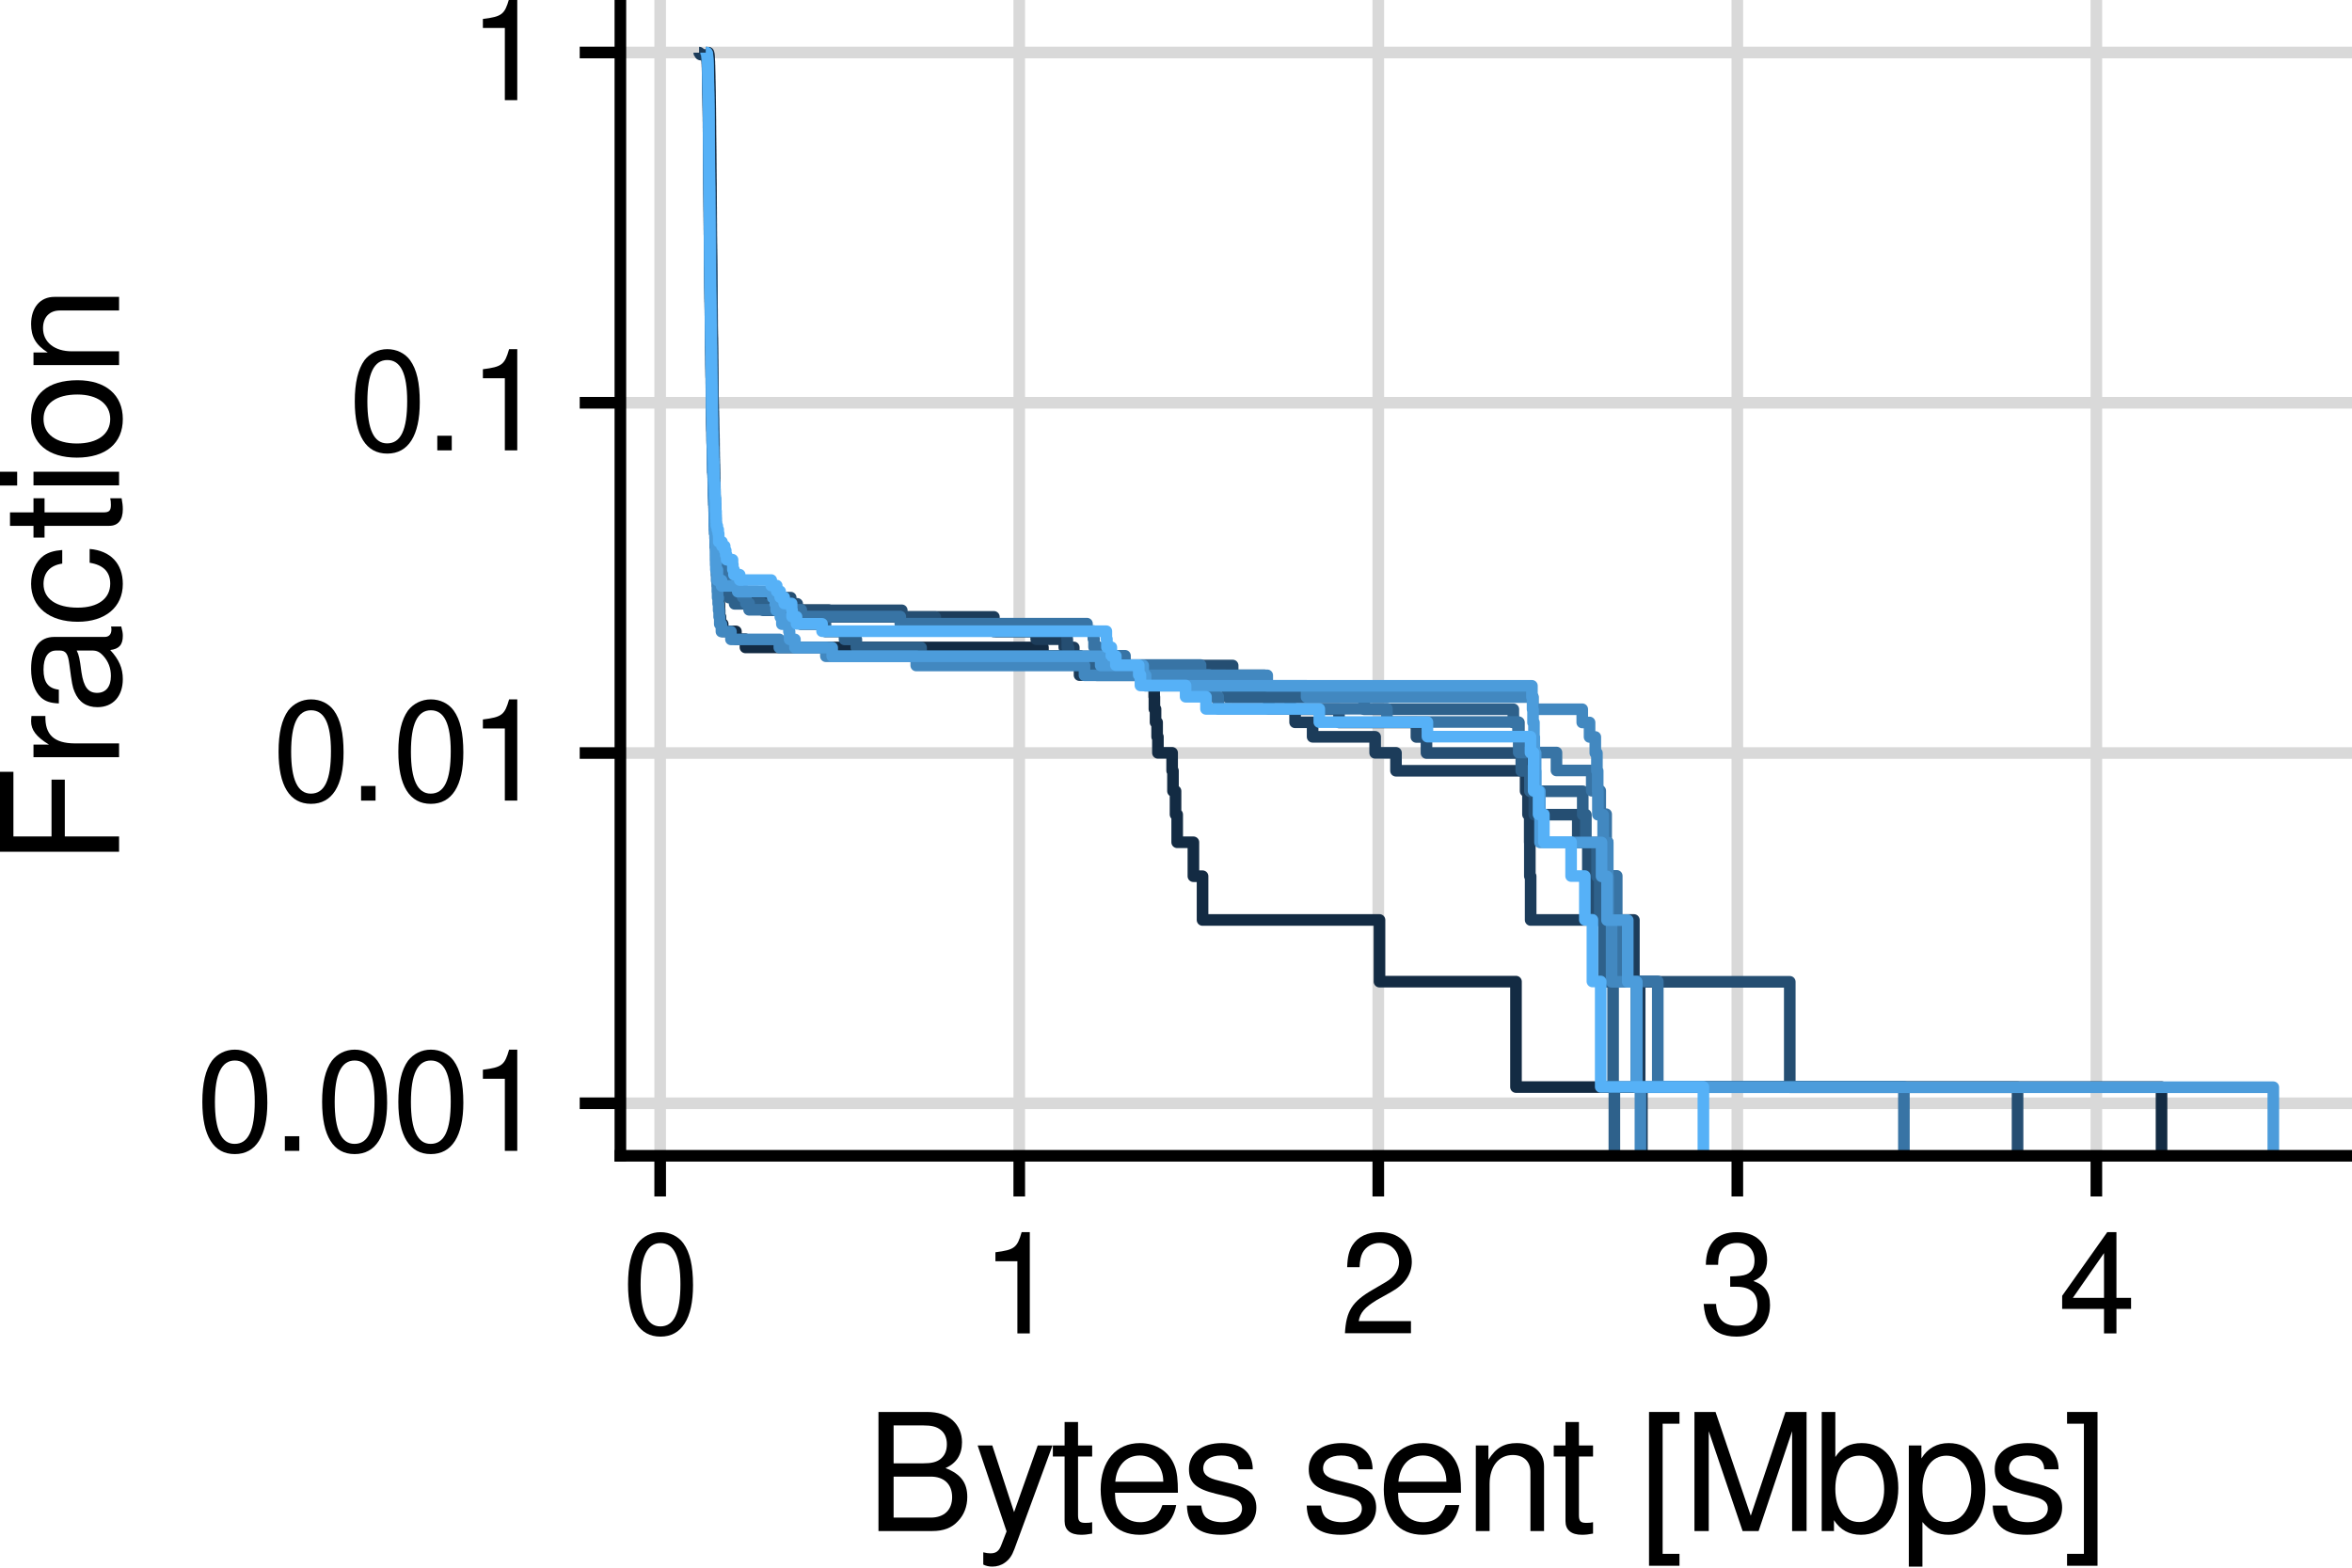 <?xml version="1.0" encoding="UTF-8"?>
<svg xmlns="http://www.w3.org/2000/svg" xmlns:xlink="http://www.w3.org/1999/xlink" width="216pt" height="144pt" viewBox="0 0 216 144" version="1.1">
<defs>
<g>
<symbol overflow="visible" id="glyph0-0">
<path style="stroke:none;" d=""/>
</symbol>
<symbol overflow="visible" id="glyph0-1">
<path style="stroke:none;" d="M 3.531 -9.297 C 2.688 -9.297 1.922 -8.906 1.438 -8.281 C 0.844 -7.453 0.547 -6.219 0.547 -4.5 C 0.547 -1.359 1.578 0.297 3.531 0.297 C 5.469 0.297 6.516 -1.359 6.516 -4.422 C 6.516 -6.219 6.234 -7.438 5.625 -8.281 C 5.156 -8.922 4.391 -9.297 3.531 -9.297 Z M 3.531 -8.297 C 4.766 -8.297 5.359 -7.047 5.359 -4.531 C 5.359 -1.875 4.766 -0.641 3.516 -0.641 C 2.312 -0.641 1.703 -1.922 1.703 -4.484 C 1.703 -7.047 2.312 -8.297 3.531 -8.297 Z M 3.531 -8.297 "/>
</symbol>
<symbol overflow="visible" id="glyph0-2">
<path style="stroke:none;" d="M 2.453 -1.344 L 1.125 -1.344 L 1.125 0 L 2.453 0 Z M 2.453 -1.344 "/>
</symbol>
<symbol overflow="visible" id="glyph0-3">
<path style="stroke:none;" d="M 3.328 -6.625 L 3.328 0 L 4.469 0 L 4.469 -9.297 L 3.719 -9.297 C 3.312 -7.875 3.062 -7.672 1.312 -7.453 L 1.312 -6.625 Z M 3.328 -6.625 "/>
</symbol>
<symbol overflow="visible" id="glyph0-4">
<path style="stroke:none;" d="M 6.5 -1.125 L 1.703 -1.125 C 1.828 -1.891 2.234 -2.375 3.359 -3.062 L 4.641 -3.781 C 5.922 -4.484 6.578 -5.438 6.578 -6.578 C 6.578 -7.359 6.266 -8.078 5.719 -8.578 C 5.188 -9.062 4.516 -9.297 3.656 -9.297 C 2.5 -9.297 1.641 -8.891 1.125 -8.094 C 0.812 -7.594 0.672 -7.016 0.641 -6.078 L 1.781 -6.078 C 1.812 -6.719 1.891 -7.078 2.047 -7.391 C 2.344 -7.953 2.938 -8.312 3.609 -8.312 C 4.641 -8.312 5.406 -7.562 5.406 -6.562 C 5.406 -5.812 4.984 -5.172 4.172 -4.703 L 3 -4.016 C 1.094 -2.922 0.547 -2.047 0.438 -0.016 L 6.5 -0.016 Z M 6.5 -1.125 "/>
</symbol>
<symbol overflow="visible" id="glyph0-5">
<path style="stroke:none;" d="M 2.844 -4.281 L 3.453 -4.281 C 4.688 -4.281 5.344 -3.703 5.344 -2.578 C 5.344 -1.422 4.641 -0.703 3.469 -0.703 C 2.219 -0.703 1.625 -1.344 1.547 -2.703 L 0.406 -2.703 C 0.469 -1.953 0.594 -1.469 0.812 -1.047 C 1.281 -0.156 2.172 0.297 3.422 0.297 C 5.297 0.297 6.5 -0.828 6.5 -2.594 C 6.5 -3.781 6.062 -4.422 4.969 -4.812 C 5.812 -5.156 6.234 -5.797 6.234 -6.734 C 6.234 -8.328 5.188 -9.297 3.453 -9.297 C 1.625 -9.297 0.641 -8.266 0.609 -6.297 L 1.734 -6.297 C 1.75 -6.859 1.797 -7.188 1.938 -7.469 C 2.203 -8 2.766 -8.312 3.469 -8.312 C 4.469 -8.312 5.078 -7.703 5.078 -6.703 C 5.078 -6.047 4.844 -5.641 4.344 -5.422 C 4.031 -5.297 3.625 -5.25 2.844 -5.234 Z M 2.844 -4.281 "/>
</symbol>
<symbol overflow="visible" id="glyph0-6">
<path style="stroke:none;" d="M 4.203 -2.25 L 4.203 0 L 5.344 0 L 5.344 -2.25 L 6.688 -2.25 L 6.688 -3.266 L 5.344 -3.266 L 5.344 -9.297 L 4.5 -9.297 L 0.359 -3.453 L 0.359 -2.25 Z M 4.203 -3.266 L 1.344 -3.266 L 4.203 -7.375 Z M 4.203 -3.266 "/>
</symbol>
<symbol overflow="visible" id="glyph1-0">
<path style="stroke:none;" d=""/>
</symbol>
<symbol overflow="visible" id="glyph1-1">
<path style="stroke:none;" d="M 1.188 0 L 6.125 0 C 7.156 0 7.922 -0.281 8.5 -0.922 C 9.047 -1.484 9.344 -2.266 9.344 -3.125 C 9.344 -4.438 8.75 -5.234 7.344 -5.781 C 8.359 -6.234 8.859 -7.031 8.859 -8.156 C 8.859 -8.969 8.562 -9.656 8 -10.172 C 7.406 -10.688 6.672 -10.938 5.625 -10.938 L 1.188 -10.938 Z M 2.578 -6.219 L 2.578 -9.703 L 5.281 -9.703 C 6.062 -9.703 6.5 -9.594 6.875 -9.312 C 7.266 -9.016 7.469 -8.562 7.469 -7.969 C 7.469 -7.359 7.266 -6.922 6.875 -6.609 C 6.5 -6.328 6.062 -6.219 5.281 -6.219 Z M 2.578 -1.234 L 2.578 -5 L 5.984 -5 C 7.219 -5 7.953 -4.297 7.953 -3.109 C 7.953 -1.938 7.219 -1.234 5.984 -1.234 Z M 2.578 -1.234 "/>
</symbol>
<symbol overflow="visible" id="glyph1-2">
<path style="stroke:none;" d="M 5.812 -7.859 L 3.641 -1.734 L 1.641 -7.859 L 0.297 -7.859 L 2.953 0.031 L 2.469 1.281 C 2.266 1.828 2 2.047 1.469 2.047 C 1.266 2.047 1.078 2.016 0.812 1.953 L 0.812 3.078 C 1.062 3.203 1.312 3.266 1.656 3.266 C 2.062 3.266 2.484 3.141 2.812 2.891 C 3.203 2.609 3.438 2.281 3.672 1.656 L 7.172 -7.859 Z M 5.812 -7.859 "/>
</symbol>
<symbol overflow="visible" id="glyph1-3">
<path style="stroke:none;" d="M 3.812 -7.859 L 2.516 -7.859 L 2.516 -10.016 L 1.281 -10.016 L 1.281 -7.859 L 0.203 -7.859 L 0.203 -6.844 L 1.281 -6.844 L 1.281 -0.906 C 1.281 -0.094 1.812 0.344 2.797 0.344 C 3.125 0.344 3.391 0.312 3.812 0.234 L 3.812 -0.812 C 3.625 -0.766 3.469 -0.75 3.203 -0.75 C 2.672 -0.75 2.516 -0.906 2.516 -1.453 L 2.516 -6.844 L 3.812 -6.844 Z M 3.812 -7.859 "/>
</symbol>
<symbol overflow="visible" id="glyph1-4">
<path style="stroke:none;" d="M 7.688 -3.516 C 7.688 -4.703 7.609 -5.438 7.375 -6.016 C 6.875 -7.312 5.672 -8.078 4.203 -8.078 C 2.016 -8.078 0.594 -6.422 0.594 -3.828 C 0.594 -1.234 1.953 0.344 4.172 0.344 C 5.969 0.344 7.219 -0.672 7.531 -2.391 L 6.266 -2.391 C 5.922 -1.344 5.219 -0.812 4.219 -0.812 C 3.422 -0.812 2.75 -1.172 2.328 -1.828 C 2.031 -2.281 1.922 -2.734 1.906 -3.516 Z M 1.938 -4.531 C 2.047 -5.984 2.922 -6.938 4.188 -6.938 C 5.453 -6.938 6.344 -5.938 6.344 -4.531 Z M 1.938 -4.531 "/>
</symbol>
<symbol overflow="visible" id="glyph1-5">
<path style="stroke:none;" d="M 6.562 -5.672 C 6.562 -7.219 5.531 -8.078 3.719 -8.078 C 1.891 -8.078 0.703 -7.141 0.703 -5.688 C 0.703 -4.453 1.328 -3.875 3.188 -3.422 L 4.359 -3.141 C 5.234 -2.922 5.578 -2.609 5.578 -2.062 C 5.578 -1.312 4.844 -0.812 3.75 -0.812 C 3.078 -0.812 2.5 -1 2.188 -1.328 C 2 -1.562 1.906 -1.781 1.828 -2.344 L 0.516 -2.344 C 0.562 -0.531 1.594 0.344 3.641 0.344 C 5.625 0.344 6.891 -0.625 6.891 -2.141 C 6.891 -3.312 6.219 -3.953 4.672 -4.328 L 3.469 -4.625 C 2.438 -4.859 2.016 -5.188 2.016 -5.75 C 2.016 -6.484 2.656 -6.938 3.672 -6.938 C 4.688 -6.938 5.219 -6.5 5.25 -5.672 Z M 6.562 -5.672 "/>
</symbol>
<symbol overflow="visible" id="glyph1-6">
<path style="stroke:none;" d=""/>
</symbol>
<symbol overflow="visible" id="glyph1-7">
<path style="stroke:none;" d="M 1.047 -7.859 L 1.047 0 L 2.312 0 L 2.312 -4.328 C 2.312 -5.938 3.156 -6.984 4.438 -6.984 C 5.438 -6.984 6.062 -6.391 6.062 -5.438 L 6.062 0 L 7.312 0 L 7.312 -5.938 C 7.312 -7.25 6.328 -8.078 4.812 -8.078 C 3.641 -8.078 2.891 -7.641 2.203 -6.547 L 2.203 -7.859 Z M 1.047 -7.859 "/>
</symbol>
<symbol overflow="visible" id="glyph1-8">
<path style="stroke:none;" d="M 3.75 -10.938 L 0.953 -10.938 L 0.953 3.188 L 3.75 3.188 L 3.75 2.094 L 2.203 2.094 L 2.203 -9.859 L 3.75 -9.859 Z M 3.75 -10.938 "/>
</symbol>
<symbol overflow="visible" id="glyph1-9">
<path style="stroke:none;" d="M 7.016 0 L 10.094 -9.172 L 10.094 0 L 11.422 0 L 11.422 -10.938 L 9.484 -10.938 L 6.297 -1.406 L 3.062 -10.938 L 1.125 -10.938 L 1.125 0 L 2.438 0 L 2.438 -9.172 L 5.547 0 Z M 7.016 0 "/>
</symbol>
<symbol overflow="visible" id="glyph1-10">
<path style="stroke:none;" d="M 0.812 -10.938 L 0.812 0 L 1.938 0 L 1.938 -1 C 2.531 -0.094 3.328 0.344 4.422 0.344 C 6.5 0.344 7.844 -1.344 7.844 -3.953 C 7.844 -6.516 6.562 -8.078 4.484 -8.078 C 3.406 -8.078 2.641 -7.688 2.062 -6.797 L 2.062 -10.938 Z M 4.25 -6.922 C 5.641 -6.922 6.547 -5.703 6.547 -3.828 C 6.547 -2.047 5.609 -0.828 4.25 -0.828 C 2.906 -0.828 2.062 -2.031 2.062 -3.875 C 2.062 -5.719 2.906 -6.922 4.25 -6.922 Z M 4.25 -6.922 "/>
</symbol>
<symbol overflow="visible" id="glyph1-11">
<path style="stroke:none;" d="M 0.812 3.266 L 2.062 3.266 L 2.062 -0.828 C 2.734 -0.016 3.469 0.344 4.484 0.344 C 6.531 0.344 7.844 -1.297 7.844 -3.797 C 7.844 -6.438 6.562 -8.078 4.469 -8.078 C 3.406 -8.078 2.547 -7.609 1.969 -6.672 L 1.969 -7.859 L 0.812 -7.859 Z M 4.266 -6.922 C 5.641 -6.922 6.547 -5.703 6.547 -3.828 C 6.547 -2.047 5.625 -0.828 4.266 -0.828 C 2.922 -0.828 2.062 -2.031 2.062 -3.875 C 2.062 -5.719 2.922 -6.922 4.266 -6.922 Z M 4.266 -6.922 "/>
</symbol>
<symbol overflow="visible" id="glyph1-12">
<path style="stroke:none;" d="M 0.344 3.188 L 3.141 3.188 L 3.141 -10.938 L 0.344 -10.938 L 0.344 -9.859 L 1.891 -9.859 L 1.891 2.094 L 0.344 2.094 Z M 0.344 3.188 "/>
</symbol>
<symbol overflow="visible" id="glyph2-0">
<path style="stroke:none;" d=""/>
</symbol>
<symbol overflow="visible" id="glyph2-1">
<path style="stroke:none;" d="M -4.984 -2.75 L -4.984 -7.969 L -6.203 -7.969 L -6.203 -2.75 L -9.703 -2.75 L -9.703 -8.688 L -10.938 -8.688 L -10.938 -1.344 L 0 -1.344 L 0 -2.75 Z M -4.984 -2.75 "/>
</symbol>
<symbol overflow="visible" id="glyph2-2">
<path style="stroke:none;" d="M -7.859 -1.031 L 0 -1.031 L 0 -2.297 L -4.078 -2.297 C -5.969 -2.312 -6.812 -3.094 -6.766 -4.812 L -8.047 -4.812 C -8.062 -4.609 -8.078 -4.484 -8.078 -4.328 C -8.078 -3.531 -7.609 -2.906 -6.438 -2.188 L -7.859 -2.188 Z M -7.859 -1.031 "/>
</symbol>
<symbol overflow="visible" id="glyph2-3">
<path style="stroke:none;" d="M -0.734 -8.031 C -0.703 -7.891 -0.703 -7.828 -0.703 -7.75 C -0.703 -7.312 -0.938 -7.078 -1.312 -7.078 L -5.938 -7.078 C -7.328 -7.078 -8.078 -6.062 -8.078 -4.125 C -8.078 -2.969 -7.75 -2.062 -7.172 -1.516 C -6.766 -1.156 -6.312 -1 -5.531 -0.969 L -5.531 -2.234 C -6.5 -2.344 -6.938 -2.906 -6.938 -4.078 C -6.938 -5.219 -6.516 -5.828 -5.766 -5.828 L -5.438 -5.828 C -4.891 -5.812 -4.688 -5.547 -4.562 -4.531 C -4.328 -2.766 -4.281 -2.484 -4.078 -2.016 C -3.688 -1.094 -3 -0.625 -1.984 -0.625 C -0.562 -0.625 0.344 -1.625 0.344 -3.203 C 0.344 -4.203 0 -5 -0.812 -5.875 C 0 -5.969 0.344 -6.359 0.344 -7.172 C 0.344 -7.438 0.312 -7.609 0.203 -8.031 Z M -2.469 -5.828 C -2.062 -5.828 -1.797 -5.719 -1.453 -5.344 C -0.984 -4.828 -0.75 -4.219 -0.75 -3.484 C -0.75 -2.5 -1.219 -1.938 -2.016 -1.938 C -2.828 -1.938 -3.25 -2.469 -3.453 -3.828 C -3.625 -5.156 -3.688 -5.422 -3.891 -5.828 Z M -2.469 -5.828 "/>
</symbol>
<symbol overflow="visible" id="glyph2-4">
<path style="stroke:none;" d="M -5.219 -7.062 C -5.984 -7 -6.484 -6.844 -6.922 -6.547 C -7.656 -6 -8.078 -5.062 -8.078 -3.953 C -8.078 -1.828 -6.406 -0.469 -3.797 -0.469 C -1.266 -0.469 0.344 -1.812 0.344 -3.938 C 0.344 -5.812 -0.781 -7 -2.703 -7.156 L -2.703 -5.891 C -1.438 -5.688 -0.812 -5.047 -0.812 -3.969 C -0.812 -2.594 -1.938 -1.766 -3.797 -1.766 C -5.766 -1.766 -6.938 -2.578 -6.938 -3.938 C -6.938 -5 -6.312 -5.656 -5.219 -5.812 Z M -5.219 -7.062 "/>
</symbol>
<symbol overflow="visible" id="glyph2-5">
<path style="stroke:none;" d="M -7.859 -3.812 L -7.859 -2.516 L -10.016 -2.516 L -10.016 -1.281 L -7.859 -1.281 L -7.859 -0.203 L -6.844 -0.203 L -6.844 -1.281 L -0.906 -1.281 C -0.094 -1.281 0.344 -1.812 0.344 -2.797 C 0.344 -3.125 0.312 -3.391 0.234 -3.812 L -0.812 -3.812 C -0.766 -3.625 -0.75 -3.469 -0.75 -3.203 C -0.75 -2.672 -0.906 -2.516 -1.453 -2.516 L -6.844 -2.516 L -6.844 -3.812 Z M -7.859 -3.812 "/>
</symbol>
<symbol overflow="visible" id="glyph2-6">
<path style="stroke:none;" d="M -7.859 -2.25 L -7.859 -1 L 0 -1 L 0 -2.25 Z M -10.938 -2.25 L -10.938 -0.984 L -9.359 -0.984 L -9.359 -2.25 Z M -10.938 -2.25 "/>
</symbol>
<symbol overflow="visible" id="glyph2-7">
<path style="stroke:none;" d="M -8.078 -4.078 C -8.078 -1.859 -6.516 -0.547 -3.875 -0.547 C -1.219 -0.547 0.344 -1.859 0.344 -4.094 C 0.344 -6.312 -1.234 -7.656 -3.812 -7.656 C -6.547 -7.656 -8.078 -6.359 -8.078 -4.078 Z M -6.938 -4.094 C -6.938 -5.5 -5.781 -6.344 -3.828 -6.344 C -1.969 -6.344 -0.812 -5.469 -0.812 -4.094 C -0.812 -2.703 -1.969 -1.844 -3.875 -1.844 C -5.781 -1.844 -6.938 -2.703 -6.938 -4.094 Z M -6.938 -4.094 "/>
</symbol>
<symbol overflow="visible" id="glyph2-8">
<path style="stroke:none;" d="M -7.859 -1.047 L 0 -1.047 L 0 -2.312 L -4.328 -2.312 C -5.938 -2.312 -6.984 -3.156 -6.984 -4.438 C -6.984 -5.438 -6.391 -6.062 -5.438 -6.062 L 0 -6.062 L 0 -7.312 L -5.938 -7.312 C -7.25 -7.312 -8.078 -6.328 -8.078 -4.812 C -8.078 -3.641 -7.641 -2.891 -6.547 -2.203 L -7.859 -2.203 Z M -7.859 -1.047 "/>
</symbol>
</g>
</defs>
<g id="surface492">
<rect x="0" y="0" width="216" height="144" style="fill:rgb(100%,100%,100%);fill-opacity:1;stroke:none;"/>
<path style="fill:none;stroke-width:1.067;stroke-linecap:butt;stroke-linejoin:round;stroke:rgb(85.098%,85.098%,85.098%);stroke-opacity:1;stroke-miterlimit:10;" d="M 56.973 101.34 L 216 101.34 "/>
<path style="fill:none;stroke-width:1.067;stroke-linecap:butt;stroke-linejoin:round;stroke:rgb(85.098%,85.098%,85.098%);stroke-opacity:1;stroke-miterlimit:10;" d="M 56.973 69.168 L 216 69.168 "/>
<path style="fill:none;stroke-width:1.067;stroke-linecap:butt;stroke-linejoin:round;stroke:rgb(85.098%,85.098%,85.098%);stroke-opacity:1;stroke-miterlimit:10;" d="M 56.973 36.996 L 216 36.996 "/>
<path style="fill:none;stroke-width:1.067;stroke-linecap:butt;stroke-linejoin:round;stroke:rgb(85.098%,85.098%,85.098%);stroke-opacity:1;stroke-miterlimit:10;" d="M 56.973 4.824 L 216 4.824 "/>
<path style="fill:none;stroke-width:1.067;stroke-linecap:butt;stroke-linejoin:round;stroke:rgb(85.098%,85.098%,85.098%);stroke-opacity:1;stroke-miterlimit:10;" d="M 60.629 106.164 L 60.629 0 "/>
<path style="fill:none;stroke-width:1.067;stroke-linecap:butt;stroke-linejoin:round;stroke:rgb(85.098%,85.098%,85.098%);stroke-opacity:1;stroke-miterlimit:10;" d="M 93.605 106.164 L 93.605 0 "/>
<path style="fill:none;stroke-width:1.067;stroke-linecap:butt;stroke-linejoin:round;stroke:rgb(85.098%,85.098%,85.098%);stroke-opacity:1;stroke-miterlimit:10;" d="M 126.578 106.164 L 126.578 0 "/>
<path style="fill:none;stroke-width:1.067;stroke-linecap:butt;stroke-linejoin:round;stroke:rgb(85.098%,85.098%,85.098%);stroke-opacity:1;stroke-miterlimit:10;" d="M 159.551 106.164 L 159.551 0 "/>
<path style="fill:none;stroke-width:1.067;stroke-linecap:butt;stroke-linejoin:round;stroke:rgb(85.098%,85.098%,85.098%);stroke-opacity:1;stroke-miterlimit:10;" d="M 192.523 106.164 L 192.523 0 "/>
<path style="fill:none;stroke-width:1.067;stroke-linecap:butt;stroke-linejoin:round;stroke:rgb(7.451%,16.863%,26.275%);stroke-opacity:1;stroke-miterlimit:10;" d="M 65.047 4.84 L 65.059 4.84 L 65.059 4.855 L 65.066 4.855 L 65.066 4.902 L 65.07 4.902 L 65.07 4.934 L 65.074 4.934 L 65.074 4.949 L 65.09 4.949 L 65.09 4.965 L 65.094 4.965 L 65.094 5.012 L 65.102 5.012 L 65.102 5.047 L 65.105 5.047 L 65.105 5.078 L 65.109 5.078 L 65.109 5.109 L 65.113 5.109 L 65.113 5.203 L 65.121 5.203 L 65.121 5.316 L 65.125 5.316 L 65.125 5.445 L 65.129 5.445 L 65.129 5.543 L 65.133 5.543 L 65.133 5.574 L 65.137 5.574 L 65.137 5.641 L 65.141 5.641 L 65.141 5.676 L 65.145 5.676 L 65.145 5.84 L 65.148 5.84 L 65.148 5.977 L 65.152 5.977 L 65.152 6.008 L 65.156 6.008 L 65.156 6.215 L 65.16 6.215 L 65.16 6.387 L 65.164 6.387 L 65.164 6.527 L 65.168 6.527 L 65.168 6.633 L 65.172 6.633 L 65.172 6.809 L 65.176 6.809 L 65.176 6.973 L 65.18 6.973 L 65.18 7.285 L 65.184 7.285 L 65.184 7.449 L 65.188 7.449 L 65.188 7.582 L 65.191 7.582 L 65.191 7.812 L 65.195 7.812 L 65.195 7.984 L 65.199 7.984 L 65.199 8.203 L 65.203 8.203 L 65.203 8.383 L 65.207 8.383 L 65.207 8.727 L 65.211 8.727 L 65.211 9.082 L 65.215 9.082 L 65.215 9.355 L 65.219 9.355 L 65.219 9.684 L 65.223 9.684 L 65.223 9.949 L 65.227 9.949 L 65.227 10.312 L 65.23 10.312 L 65.23 10.664 L 65.234 10.664 L 65.234 10.949 L 65.238 10.949 L 65.238 11.539 L 65.242 11.539 L 65.242 11.949 L 65.246 11.949 L 65.246 12.422 L 65.25 12.422 L 65.25 12.691 L 65.254 12.691 L 65.254 13.078 L 65.258 13.078 L 65.258 13.391 L 65.262 13.391 L 65.262 13.738 L 65.266 13.738 L 65.266 14.129 L 65.27 14.129 L 65.27 14.59 L 65.273 14.59 L 65.273 15 L 65.277 15 L 65.277 15.559 L 65.281 15.559 L 65.281 15.969 L 65.285 15.969 L 65.285 16.457 L 65.289 16.457 L 65.289 16.785 L 65.293 16.785 L 65.293 17.457 L 65.297 17.457 L 65.297 18.008 L 65.301 18.008 L 65.301 18.535 L 65.305 18.535 L 65.305 19 L 65.309 19 L 65.309 19.434 L 65.312 19.434 L 65.312 20.02 L 65.316 20.02 L 65.316 20.539 L 65.32 20.539 L 65.32 21.273 L 65.324 21.273 L 65.324 21.734 L 65.328 21.734 L 65.328 22.375 L 65.332 22.375 L 65.332 22.875 L 65.336 22.875 L 65.336 23.219 L 65.34 23.219 L 65.34 23.453 L 65.344 23.453 L 65.344 23.812 L 65.348 23.812 L 65.348 24.242 L 65.352 24.242 L 65.352 24.559 L 65.355 24.559 L 65.355 24.879 L 65.359 24.879 L 65.359 25.211 L 65.363 25.211 L 65.363 25.824 L 65.367 25.824 L 65.367 26.105 L 65.371 26.105 L 65.371 26.25 L 65.375 26.25 L 65.375 26.691 L 65.379 26.691 L 65.379 27.375 L 65.383 27.375 L 65.383 27.77 L 65.387 27.77 L 65.387 28.18 L 65.391 28.18 L 65.391 28.344 L 65.395 28.344 L 65.395 28.855 L 65.398 28.855 L 65.398 29.387 L 65.402 29.387 L 65.402 30.031 L 65.406 30.031 L 65.406 30.414 L 65.41 30.414 L 65.41 30.707 L 65.414 30.707 L 65.414 30.91 L 65.418 30.91 L 65.418 31.008 L 65.422 31.008 L 65.422 31.422 L 65.426 31.422 L 65.426 31.738 L 65.43 31.738 L 65.43 31.953 L 65.434 31.953 L 65.434 32.391 L 65.438 32.391 L 65.438 32.961 L 65.441 32.961 L 65.441 33.078 L 65.445 33.078 L 65.445 33.438 L 65.449 33.438 L 65.449 33.801 L 65.453 33.801 L 65.453 34.18 L 65.457 34.18 L 65.457 34.695 L 65.461 34.695 L 65.461 35.234 L 65.465 35.234 L 65.465 35.648 L 65.469 35.648 L 65.469 35.934 L 65.473 35.934 L 65.473 36.523 L 65.477 36.523 L 65.477 37.137 L 65.48 37.137 L 65.48 37.945 L 65.484 37.945 L 65.484 38.113 L 65.488 38.113 L 65.488 38.281 L 65.492 38.281 L 65.492 38.805 L 65.496 38.805 L 65.496 38.98 L 65.5 38.98 L 65.5 39.16 L 65.504 39.16 L 65.504 39.344 L 65.508 39.344 L 65.508 39.527 L 65.512 39.527 L 65.512 40.293 L 65.516 40.293 L 65.516 40.492 L 65.523 40.492 L 65.523 40.695 L 65.527 40.695 L 65.527 40.898 L 65.531 40.898 L 65.531 41.105 L 65.539 41.105 L 65.539 41.316 L 65.547 41.316 L 65.547 41.527 L 65.551 41.527 L 65.551 41.746 L 65.555 41.746 L 65.555 41.965 L 65.559 41.965 L 65.559 42.188 L 65.566 42.188 L 65.566 42.648 L 65.57 42.648 L 65.57 43.121 L 65.582 43.121 L 65.582 43.363 L 65.586 43.363 L 65.586 43.609 L 65.59 43.609 L 65.59 43.863 L 65.594 43.863 L 65.594 44.117 L 65.602 44.117 L 65.602 44.379 L 65.613 44.379 L 65.613 44.645 L 65.621 44.645 L 65.621 45.195 L 65.641 45.195 L 65.641 45.766 L 65.668 45.766 L 65.668 46.059 L 65.672 46.059 L 65.672 46.359 L 65.699 46.359 L 65.699 46.668 L 65.711 46.668 L 65.711 46.98 L 65.719 46.98 L 65.719 47.301 L 65.742 47.301 L 65.742 47.969 L 65.75 47.969 L 65.75 48.312 L 65.762 48.312 L 65.762 49.027 L 65.77 49.027 L 65.77 49.402 L 65.781 49.402 L 65.781 50.176 L 65.801 50.176 L 65.801 50.582 L 65.82 50.582 L 65.82 51 L 65.824 51 L 65.824 51.43 L 65.844 51.43 L 65.844 52.332 L 65.891 52.332 L 65.891 52.805 L 65.895 52.805 L 65.895 53.297 L 65.902 53.297 L 65.902 53.805 L 65.934 53.805 L 65.934 54.332 L 66.004 54.332 L 66.004 54.879 L 66.008 54.879 L 66.008 55.449 L 66.07 55.449 L 66.07 56.043 L 66.094 56.043 L 66.094 56.664 L 66.168 56.664 L 66.168 57.316 L 66.371 57.316 L 66.371 57.996 L 67.586 57.996 L 67.586 58.715 L 68.461 58.715 L 68.461 59.469 L 95.781 59.469 L 95.781 60.266 L 99.199 60.266 L 99.199 61.113 L 101.82 61.113 L 101.82 62.016 L 105.887 62.016 L 105.887 62.98 L 105.996 62.98 L 105.996 64.016 L 106.016 64.016 L 106.016 65.133 L 106.121 65.133 L 106.121 66.348 L 106.266 66.348 L 106.266 67.68 L 106.34 67.68 L 106.34 69.152 L 107.645 69.152 L 107.645 70.797 L 107.723 70.797 L 107.723 72.664 L 107.957 72.664 L 107.957 74.816 L 108.109 74.816 L 108.109 77.367 L 109.598 77.367 L 109.598 80.484 L 110.438 80.484 L 110.438 84.504 L 126.688 84.504 L 126.688 90.168 L 139.223 90.168 L 139.223 99.852 L 198.508 99.852 L 198.508 106.164 "/>
<path style="fill:none;stroke-width:1.067;stroke-linecap:butt;stroke-linejoin:round;stroke:rgb(10.98%,23.529%,35.294%);stroke-opacity:1;stroke-miterlimit:10;" d="M 64.203 4.84 L 64.219 4.84 L 64.219 4.855 L 64.238 4.855 L 64.238 4.871 L 64.25 4.871 L 64.25 4.887 L 64.273 4.887 L 64.273 4.918 L 64.285 4.918 L 64.285 4.949 L 64.301 4.949 L 64.301 4.965 L 64.305 4.965 L 64.305 4.98 L 64.309 4.98 L 64.309 4.996 L 64.344 4.996 L 64.344 5.012 L 64.438 5.012 L 64.438 5.027 L 64.539 5.027 L 64.539 5.047 L 64.816 5.047 L 64.816 5.062 L 64.836 5.062 L 64.836 5.078 L 64.852 5.078 L 64.852 5.125 L 64.855 5.125 L 64.855 5.141 L 64.859 5.141 L 64.859 5.172 L 64.875 5.172 L 64.875 5.188 L 64.891 5.188 L 64.891 5.203 L 64.895 5.203 L 64.895 5.219 L 64.898 5.219 L 64.898 5.234 L 64.906 5.234 L 64.906 5.27 L 64.91 5.27 L 64.91 5.285 L 64.918 5.285 L 64.918 5.316 L 64.922 5.316 L 64.922 5.332 L 64.926 5.332 L 64.926 5.363 L 64.93 5.363 L 64.93 5.379 L 64.938 5.379 L 64.938 5.445 L 64.941 5.445 L 64.941 5.543 L 64.945 5.543 L 64.945 5.574 L 64.949 5.574 L 64.949 5.625 L 64.953 5.625 L 64.953 5.691 L 64.957 5.691 L 64.957 5.824 L 64.961 5.824 L 64.961 5.891 L 64.965 5.891 L 64.965 6.078 L 64.969 6.078 L 64.969 6.145 L 64.973 6.145 L 64.973 6.18 L 64.977 6.18 L 64.977 6.352 L 64.98 6.352 L 64.98 6.438 L 64.984 6.438 L 64.984 6.598 L 64.988 6.598 L 64.988 6.719 L 64.992 6.719 L 64.992 6.883 L 64.996 6.883 L 64.996 6.988 L 65 6.988 L 65 7.191 L 65.004 7.191 L 65.004 7.375 L 65.008 7.375 L 65.008 7.602 L 65.012 7.602 L 65.012 7.871 L 65.016 7.871 L 65.016 8.062 L 65.02 8.062 L 65.02 8.203 L 65.023 8.203 L 65.023 8.422 L 65.027 8.422 L 65.027 8.562 L 65.031 8.562 L 65.031 8.809 L 65.035 8.809 L 65.035 9.016 L 65.039 9.016 L 65.039 9.355 L 65.043 9.355 L 65.043 9.707 L 65.047 9.707 L 65.047 9.906 L 65.051 9.906 L 65.051 10.176 L 65.055 10.176 L 65.055 10.523 L 65.059 10.523 L 65.059 10.758 L 65.062 10.758 L 65.062 11.145 L 65.066 11.145 L 65.066 11.742 L 65.07 11.742 L 65.07 12.102 L 65.074 12.102 L 65.074 12.367 L 65.078 12.367 L 65.078 12.801 L 65.082 12.801 L 65.082 13.137 L 65.086 13.137 L 65.086 13.594 L 65.09 13.594 L 65.09 13.918 L 65.094 13.918 L 65.094 14.219 L 65.098 14.219 L 65.098 14.746 L 65.102 14.746 L 65.102 15.129 L 65.105 15.129 L 65.105 15.457 L 65.109 15.457 L 65.109 15.898 L 65.113 15.898 L 65.113 16.457 L 65.117 16.457 L 65.117 16.969 L 65.121 16.969 L 65.121 17.496 L 65.125 17.496 L 65.125 18.086 L 65.129 18.086 L 65.129 18.578 L 65.133 18.578 L 65.133 19 L 65.137 19 L 65.137 19.391 L 65.141 19.391 L 65.141 19.93 L 65.145 19.93 L 65.145 20.441 L 65.148 20.441 L 65.148 20.684 L 65.152 20.684 L 65.152 21.172 L 65.156 21.172 L 65.156 21.527 L 65.16 21.527 L 65.16 21.789 L 65.164 21.789 L 65.164 22.105 L 65.168 22.105 L 65.168 22.598 L 65.172 22.598 L 65.172 22.988 L 65.176 22.988 L 65.176 23.57 L 65.18 23.57 L 65.18 23.871 L 65.184 23.871 L 65.184 24.242 L 65.188 24.242 L 65.188 24.559 L 65.191 24.559 L 65.191 24.879 L 65.195 24.879 L 65.195 25.211 L 65.199 25.211 L 65.199 25.617 L 65.203 25.617 L 65.203 25.754 L 65.207 25.754 L 65.207 26.035 L 65.211 26.035 L 65.211 26.469 L 65.215 26.469 L 65.215 26.691 L 65.219 26.691 L 65.219 26.988 L 65.223 26.988 L 65.223 27.453 L 65.227 27.453 L 65.227 27.691 L 65.23 27.691 L 65.23 27.77 L 65.234 27.77 L 65.234 27.934 L 65.238 27.934 L 65.238 28.262 L 65.242 28.262 L 65.242 28.43 L 65.246 28.43 L 65.246 28.941 L 65.25 28.941 L 65.25 29.207 L 65.254 29.207 L 65.254 29.566 L 65.258 29.566 L 65.258 29.75 L 65.262 29.75 L 65.262 29.938 L 65.266 29.938 L 65.266 30.316 L 65.27 30.316 L 65.27 30.609 L 65.273 30.609 L 65.273 31.008 L 65.277 31.008 L 65.277 31.316 L 65.281 31.316 L 65.281 31.523 L 65.285 31.523 L 65.285 31.738 L 65.289 31.738 L 65.289 31.953 L 65.293 31.953 L 65.293 32.059 L 65.297 32.059 L 65.297 32.281 L 65.301 32.281 L 65.301 32.617 L 65.305 32.617 L 65.305 32.73 L 65.309 32.73 L 65.309 33.078 L 65.312 33.078 L 65.312 33.68 L 65.316 33.68 L 65.316 33.926 L 65.32 33.926 L 65.32 34.18 L 65.324 34.18 L 65.324 34.562 L 65.328 34.562 L 65.328 34.695 L 65.332 34.695 L 65.332 34.828 L 65.336 34.828 L 65.336 34.961 L 65.344 34.961 L 65.344 35.098 L 65.348 35.098 L 65.348 35.234 L 65.352 35.234 L 65.352 35.648 L 65.355 35.648 L 65.355 36.227 L 65.359 36.227 L 65.359 36.828 L 65.367 36.828 L 65.367 37.137 L 65.371 37.137 L 65.371 37.617 L 65.375 37.617 L 65.375 37.945 L 65.379 37.945 L 65.379 38.113 L 65.383 38.113 L 65.383 38.281 L 65.387 38.281 L 65.387 38.453 L 65.391 38.453 L 65.391 38.805 L 65.395 38.805 L 65.395 38.98 L 65.398 38.98 L 65.398 39.16 L 65.402 39.16 L 65.402 39.715 L 65.406 39.715 L 65.406 40.098 L 65.41 40.098 L 65.41 40.492 L 65.418 40.492 L 65.418 40.898 L 65.426 40.898 L 65.426 41.316 L 65.453 41.316 L 65.453 41.746 L 65.457 41.746 L 65.457 42.188 L 65.461 42.188 L 65.461 42.414 L 65.469 42.414 L 65.469 42.648 L 65.473 42.648 L 65.473 42.883 L 65.477 42.883 L 65.477 43.121 L 65.48 43.121 L 65.48 43.363 L 65.504 43.363 L 65.504 43.609 L 65.508 43.609 L 65.508 43.863 L 65.516 43.863 L 65.516 44.117 L 65.527 44.117 L 65.527 44.379 L 65.535 44.379 L 65.535 44.645 L 65.547 44.645 L 65.547 44.918 L 65.59 44.918 L 65.59 45.195 L 65.598 45.195 L 65.598 45.477 L 65.609 45.477 L 65.609 45.766 L 65.613 45.766 L 65.613 46.359 L 65.629 46.359 L 65.629 46.98 L 65.637 46.98 L 65.637 47.629 L 65.656 47.629 L 65.656 47.969 L 65.664 47.969 L 65.664 48.312 L 65.68 48.312 L 65.68 48.664 L 65.688 48.664 L 65.688 49.027 L 65.719 49.027 L 65.719 49.402 L 65.781 49.402 L 65.781 50.176 L 65.789 50.176 L 65.789 50.582 L 65.805 50.582 L 65.805 51 L 65.879 51 L 65.879 51.43 L 65.902 51.43 L 65.902 51.875 L 65.945 51.875 L 65.945 52.332 L 66.043 52.332 L 66.043 52.805 L 66.211 52.805 L 66.211 53.297 L 66.844 53.297 L 66.844 53.805 L 67.82 53.805 L 67.82 54.332 L 69.543 54.332 L 69.543 54.879 L 71.039 54.879 L 71.039 55.449 L 72.34 55.449 L 72.34 56.043 L 76.098 56.043 L 76.098 56.664 L 91.277 56.664 L 91.277 57.316 L 91.52 57.316 L 91.52 57.996 L 95.16 57.996 L 95.16 58.715 L 97.738 58.715 L 97.738 59.469 L 98.613 59.469 L 98.613 60.266 L 98.789 60.266 L 98.789 61.113 L 99.141 61.113 L 99.141 62.016 L 112.418 62.016 L 112.418 62.98 L 113.168 62.98 L 113.168 64.016 L 116.531 64.016 L 116.531 65.133 L 118.938 65.133 L 118.938 66.348 L 120.547 66.348 L 120.547 67.68 L 126.289 67.68 L 126.289 69.152 L 128.203 69.152 L 128.203 70.797 L 140.105 70.797 L 140.105 72.664 L 140.324 72.664 L 140.324 74.816 L 140.484 74.816 L 140.484 77.367 L 140.496 77.367 L 140.496 80.484 L 140.57 80.484 L 140.57 84.504 L 150.051 84.504 L 150.051 90.168 L 150.582 90.168 L 150.582 99.852 L 150.789 99.852 L 150.789 106.164 "/>
<path style="fill:none;stroke-width:1.067;stroke-linecap:butt;stroke-linejoin:round;stroke:rgb(14.51%,30.588%,44.706%);stroke-opacity:1;stroke-miterlimit:10;" d="M 64.879 4.84 L 64.883 4.84 L 64.883 4.855 L 64.898 4.855 L 64.898 4.871 L 64.902 4.871 L 64.902 4.902 L 64.91 4.902 L 64.91 4.918 L 64.914 4.918 L 64.914 4.934 L 64.918 4.934 L 64.918 4.949 L 64.926 4.949 L 64.926 4.965 L 64.93 4.965 L 64.93 4.98 L 64.934 4.98 L 64.934 5.059 L 64.941 5.059 L 64.941 5.109 L 64.945 5.109 L 64.945 5.141 L 64.949 5.141 L 64.949 5.203 L 64.953 5.203 L 64.953 5.219 L 64.957 5.219 L 64.957 5.234 L 64.965 5.234 L 64.965 5.266 L 64.969 5.266 L 64.969 5.332 L 64.977 5.332 L 64.977 5.445 L 64.984 5.445 L 64.984 5.609 L 64.988 5.609 L 64.988 5.723 L 64.992 5.723 L 64.992 5.758 L 64.996 5.758 L 64.996 5.855 L 65 5.855 L 65 6.008 L 65.004 6.008 L 65.004 6.059 L 65.008 6.059 L 65.008 6.145 L 65.012 6.145 L 65.012 6.281 L 65.016 6.281 L 65.016 6.508 L 65.02 6.508 L 65.02 6.629 L 65.023 6.629 L 65.023 6.824 L 65.027 6.824 L 65.027 6.949 L 65.031 6.949 L 65.031 7.168 L 65.035 7.168 L 65.035 7.355 L 65.039 7.355 L 65.039 7.504 L 65.043 7.504 L 65.043 7.789 L 65.047 7.789 L 65.047 8.059 L 65.051 8.059 L 65.051 8.336 L 65.055 8.336 L 65.055 8.699 L 65.059 8.699 L 65.059 9.012 L 65.062 9.012 L 65.062 9.223 L 65.066 9.223 L 65.066 9.633 L 65.07 9.633 L 65.07 9.898 L 65.074 9.898 L 65.074 10.168 L 65.078 10.168 L 65.078 10.445 L 65.082 10.445 L 65.082 10.75 L 65.086 10.75 L 65.086 11.184 L 65.09 11.184 L 65.09 11.504 L 65.094 11.504 L 65.094 11.859 L 65.098 11.859 L 65.098 12.094 L 65.102 12.094 L 65.102 12.598 L 65.105 12.598 L 65.105 12.984 L 65.109 12.984 L 65.109 13.434 L 65.113 13.434 L 65.113 13.812 L 65.117 13.812 L 65.117 14.355 L 65.121 14.355 L 65.121 14.762 L 65.125 14.762 L 65.125 15.211 L 65.129 15.211 L 65.129 15.441 L 65.133 15.441 L 65.133 15.641 L 65.137 15.641 L 65.137 16.051 L 65.141 16.051 L 65.141 16.332 L 65.145 16.332 L 65.145 16.801 L 65.148 16.801 L 65.148 17.02 L 65.152 17.02 L 65.152 17.629 L 65.156 17.629 L 65.156 17.863 L 65.16 17.863 L 65.16 18.141 L 65.164 18.141 L 65.164 18.508 L 65.168 18.508 L 65.168 19.059 L 65.172 19.059 L 65.172 19.582 L 65.176 19.582 L 65.176 20.035 L 65.18 20.035 L 65.18 20.504 L 65.184 20.504 L 65.184 20.891 L 65.188 20.891 L 65.188 21.289 L 65.191 21.289 L 65.191 21.598 L 65.195 21.598 L 65.195 21.961 L 65.199 21.961 L 65.199 22.281 L 65.203 22.281 L 65.203 22.723 L 65.207 22.723 L 65.207 22.949 L 65.211 22.949 L 65.211 23.586 L 65.215 23.586 L 65.215 24.133 L 65.219 24.133 L 65.219 24.383 L 65.223 24.383 L 65.223 24.574 L 65.227 24.574 L 65.227 24.828 L 65.23 24.828 L 65.23 25.027 L 65.234 25.027 L 65.234 25.359 L 65.238 25.359 L 65.238 25.426 L 65.242 25.426 L 65.242 25.77 L 65.246 25.77 L 65.246 26.121 L 65.25 26.121 L 65.25 26.266 L 65.254 26.266 L 65.254 26.633 L 65.258 26.633 L 65.258 26.855 L 65.262 26.855 L 65.262 27.234 L 65.266 27.234 L 65.266 27.469 L 65.27 27.469 L 65.27 27.625 L 65.273 27.625 L 65.273 28.027 L 65.277 28.027 L 65.277 28.195 L 65.281 28.195 L 65.281 28.527 L 65.285 28.527 L 65.285 29.047 L 65.289 29.047 L 65.289 29.402 L 65.293 29.402 L 65.293 29.766 L 65.297 29.766 L 65.297 30.141 L 65.301 30.141 L 65.301 30.238 L 65.305 30.238 L 65.305 30.625 L 65.309 30.625 L 65.309 31.023 L 65.312 31.023 L 65.312 31.23 L 65.316 31.23 L 65.316 31.539 L 65.32 31.539 L 65.32 32.188 L 65.324 32.188 L 65.324 32.633 L 65.328 32.633 L 65.328 33.453 L 65.332 33.453 L 65.332 34.066 L 65.336 34.066 L 65.336 34.844 L 65.34 34.844 L 65.34 35.387 L 65.344 35.387 L 65.344 35.664 L 65.348 35.664 L 65.348 35.809 L 65.352 35.809 L 65.352 35.949 L 65.355 35.949 L 65.355 36.242 L 65.359 36.242 L 65.359 36.391 L 65.363 36.391 L 65.363 36.996 L 65.367 36.996 L 65.367 37.473 L 65.371 37.473 L 65.371 38.129 L 65.375 38.129 L 65.375 38.469 L 65.383 38.469 L 65.383 38.996 L 65.391 38.996 L 65.391 39.176 L 65.398 39.176 L 65.398 39.359 L 65.402 39.359 L 65.402 39.543 L 65.434 39.543 L 65.434 39.922 L 65.438 39.922 L 65.438 40.309 L 65.441 40.309 L 65.441 40.508 L 65.449 40.508 L 65.449 40.711 L 65.457 40.711 L 65.457 40.914 L 65.465 40.914 L 65.465 41.121 L 65.469 41.121 L 65.469 41.543 L 65.473 41.543 L 65.473 41.98 L 65.477 41.98 L 65.477 42.203 L 65.484 42.203 L 65.484 42.43 L 65.492 42.43 L 65.492 42.664 L 65.5 42.664 L 65.5 42.898 L 65.504 42.898 L 65.504 43.379 L 65.508 43.379 L 65.508 43.625 L 65.516 43.625 L 65.516 43.879 L 65.52 43.879 L 65.52 44.133 L 65.523 44.133 L 65.523 44.395 L 65.531 44.395 L 65.531 44.66 L 65.543 44.66 L 65.543 45.211 L 65.566 45.211 L 65.566 45.492 L 65.574 45.492 L 65.574 45.781 L 65.578 45.781 L 65.578 46.375 L 65.59 46.375 L 65.59 46.684 L 65.594 46.684 L 65.594 47.316 L 65.613 47.316 L 65.613 47.645 L 65.621 47.645 L 65.621 47.98 L 65.637 47.98 L 65.637 48.328 L 65.648 48.328 L 65.648 48.68 L 65.66 48.68 L 65.66 49.043 L 65.688 49.043 L 65.688 49.801 L 65.691 49.801 L 65.691 50.191 L 65.785 50.191 L 65.785 50.598 L 65.848 50.598 L 65.848 51.016 L 65.859 51.016 L 65.859 51.445 L 65.867 51.445 L 65.867 51.891 L 65.883 51.891 L 65.883 52.348 L 65.938 52.348 L 65.938 52.82 L 66.199 52.82 L 66.199 53.312 L 66.211 53.312 L 66.211 53.82 L 67.441 53.82 L 67.441 54.348 L 71.02 54.348 L 71.02 54.895 L 72.617 54.895 L 72.617 55.465 L 73.215 55.465 L 73.215 56.059 L 82.816 56.059 L 82.816 56.68 L 85.895 56.68 L 85.895 57.332 L 91.277 57.332 L 91.277 58.012 L 98 58.012 L 98 58.73 L 98.02 58.73 L 98.02 59.484 L 98.137 59.484 L 98.137 60.281 L 99.262 60.281 L 99.262 61.129 L 113.203 61.129 L 113.203 62.031 L 116.098 62.031 L 116.098 62.996 L 116.164 62.996 L 116.164 64.031 L 118.488 64.031 L 118.488 65.148 L 122.969 65.148 L 122.969 66.363 L 130.078 66.363 L 130.078 67.695 L 131.004 67.695 L 131.004 69.168 L 140.523 69.168 L 140.523 70.812 L 140.688 70.812 L 140.688 72.68 L 140.906 72.68 L 140.906 74.832 L 144.898 74.832 L 144.898 77.383 L 145.824 77.383 L 145.824 80.5 L 146.324 80.5 L 146.324 84.52 L 147.684 84.52 L 147.684 90.184 L 164.367 90.184 L 164.367 99.867 L 185.285 99.867 L 185.285 106.164 "/>
<path style="fill:none;stroke-width:1.067;stroke-linecap:butt;stroke-linejoin:round;stroke:rgb(18.039%,38.039%,54.51%);stroke-opacity:1;stroke-miterlimit:10;" d="M 64.836 4.84 L 64.852 4.84 L 64.852 4.871 L 64.859 4.871 L 64.859 4.887 L 64.863 4.887 L 64.863 4.902 L 64.867 4.902 L 64.867 4.918 L 64.879 4.918 L 64.879 4.934 L 64.906 4.934 L 64.906 4.965 L 64.91 4.965 L 64.91 4.996 L 64.918 4.996 L 64.918 5.043 L 64.922 5.043 L 64.922 5.078 L 64.926 5.078 L 64.926 5.094 L 64.93 5.094 L 64.93 5.125 L 64.934 5.125 L 64.934 5.141 L 64.938 5.141 L 64.938 5.156 L 64.941 5.156 L 64.941 5.219 L 64.945 5.219 L 64.945 5.25 L 64.949 5.25 L 64.949 5.266 L 64.953 5.266 L 64.953 5.332 L 64.957 5.332 L 64.957 5.379 L 64.961 5.379 L 64.961 5.43 L 64.969 5.43 L 64.969 5.492 L 64.973 5.492 L 64.973 5.508 L 64.977 5.508 L 64.977 5.59 L 64.98 5.59 L 64.98 5.609 L 64.984 5.609 L 64.984 5.738 L 64.988 5.738 L 64.988 5.824 L 64.992 5.824 L 64.992 5.875 L 64.996 5.875 L 64.996 5.992 L 65 5.992 L 65 6.074 L 65.004 6.074 L 65.004 6.125 L 65.008 6.125 L 65.008 6.316 L 65.012 6.316 L 65.012 6.438 L 65.016 6.438 L 65.016 6.578 L 65.02 6.578 L 65.02 6.629 L 65.023 6.629 L 65.023 6.734 L 65.027 6.734 L 65.027 6.824 L 65.031 6.824 L 65.031 7.133 L 65.035 7.133 L 65.035 7.316 L 65.039 7.316 L 65.039 7.484 L 65.043 7.484 L 65.043 7.676 L 65.047 7.676 L 65.047 7.828 L 65.051 7.828 L 65.051 8.098 L 65.055 8.098 L 65.055 8.379 L 65.059 8.379 L 65.059 8.539 L 65.062 8.539 L 65.062 8.742 L 65.066 8.742 L 65.066 8.969 L 65.07 8.969 L 65.07 9.137 L 65.074 9.137 L 65.074 9.414 L 65.078 9.414 L 65.078 9.547 L 65.082 9.547 L 65.082 9.785 L 65.086 9.785 L 65.086 10.031 L 65.09 10.031 L 65.09 10.168 L 65.094 10.168 L 65.094 10.375 L 65.098 10.375 L 65.098 10.539 L 65.102 10.539 L 65.102 10.867 L 65.105 10.867 L 65.105 11.16 L 65.109 11.16 L 65.109 11.43 L 65.113 11.43 L 65.113 11.68 L 65.117 11.68 L 65.117 12.016 L 65.121 12.016 L 65.121 12.25 L 65.125 12.25 L 65.125 12.41 L 65.129 12.41 L 65.129 12.652 L 65.133 12.652 L 65.133 13.039 L 65.137 13.039 L 65.137 13.32 L 65.141 13.32 L 65.141 13.551 L 65.145 13.551 L 65.145 13.844 L 65.148 13.844 L 65.148 13.992 L 65.152 13.992 L 65.152 14.234 L 65.156 14.234 L 65.156 14.418 L 65.16 14.418 L 65.16 14.699 L 65.164 14.699 L 65.164 14.918 L 65.168 14.918 L 65.168 15.309 L 65.172 15.309 L 65.172 15.508 L 65.176 15.508 L 65.176 15.914 L 65.18 15.914 L 65.18 16.121 L 65.184 16.121 L 65.184 16.227 L 65.188 16.227 L 65.188 16.508 L 65.191 16.508 L 65.191 16.652 L 65.195 16.652 L 65.195 16.871 L 65.199 16.871 L 65.199 16.945 L 65.203 16.945 L 65.203 17.133 L 65.207 17.133 L 65.207 17.473 L 65.211 17.473 L 65.211 17.59 L 65.219 17.59 L 65.219 17.902 L 65.223 17.902 L 65.223 17.98 L 65.227 17.98 L 65.227 18.141 L 65.23 18.141 L 65.23 18.305 L 65.234 18.305 L 65.234 18.426 L 65.238 18.426 L 65.238 18.508 L 65.242 18.508 L 65.242 18.801 L 65.246 18.801 L 65.246 19.059 L 65.25 19.059 L 65.25 19.188 L 65.254 19.188 L 65.254 19.273 L 65.258 19.273 L 65.258 19.316 L 65.262 19.316 L 65.262 19.582 L 65.266 19.582 L 65.266 19.762 L 65.27 19.762 L 65.27 19.809 L 65.273 19.809 L 65.273 19.945 L 65.277 19.945 L 65.277 20.082 L 65.281 20.082 L 65.281 20.176 L 65.285 20.176 L 65.285 20.41 L 65.289 20.41 L 65.289 20.891 L 65.293 20.891 L 65.293 21.09 L 65.297 21.09 L 65.297 21.391 L 65.301 21.391 L 65.301 21.699 L 65.305 21.699 L 65.305 21.91 L 65.309 21.91 L 65.309 22.281 L 65.312 22.281 L 65.312 22.5 L 65.316 22.5 L 65.316 22.555 L 65.32 22.555 L 65.32 22.891 L 65.324 22.891 L 65.324 23.352 L 65.328 23.352 L 65.328 23.586 L 65.332 23.586 L 65.332 23.949 L 65.336 23.949 L 65.336 24.195 L 65.34 24.195 L 65.34 24.828 L 65.344 24.828 L 65.344 25.027 L 65.348 25.027 L 65.348 25.227 L 65.352 25.227 L 65.352 25.562 L 65.355 25.562 L 65.355 26.121 L 65.359 26.121 L 65.359 26.703 L 65.363 26.703 L 65.363 27.469 L 65.367 27.469 L 65.367 27.867 L 65.371 27.867 L 65.371 28.109 L 65.375 28.109 L 65.375 28.785 L 65.379 28.785 L 65.379 29.133 L 65.383 29.133 L 65.383 29.402 L 65.387 29.402 L 65.387 29.766 L 65.391 29.766 L 65.391 30.238 L 65.395 30.238 L 65.395 30.723 L 65.398 30.723 L 65.398 31.023 L 65.402 31.023 L 65.402 31.23 L 65.406 31.23 L 65.406 31.645 L 65.41 31.645 L 65.41 32.188 L 65.414 32.188 L 65.414 32.633 L 65.418 32.633 L 65.418 32.977 L 65.422 32.977 L 65.422 33.574 L 65.426 33.574 L 65.426 33.695 L 65.43 33.695 L 65.43 34.195 L 65.438 34.195 L 65.438 34.449 L 65.441 34.449 L 65.441 34.578 L 65.445 34.578 L 65.445 34.844 L 65.453 34.844 L 65.453 35.113 L 65.461 35.113 L 65.461 35.523 L 65.469 35.523 L 65.469 35.949 L 65.473 35.949 L 65.473 36.094 L 65.477 36.094 L 65.477 36.539 L 65.484 36.539 L 65.484 36.691 L 65.488 36.691 L 65.488 36.844 L 65.492 36.844 L 65.492 37.152 L 65.5 37.152 L 65.5 37.473 L 65.508 37.473 L 65.508 37.797 L 65.52 37.797 L 65.52 38.129 L 65.523 38.129 L 65.523 38.297 L 65.527 38.297 L 65.527 38.469 L 65.535 38.469 L 65.535 38.996 L 65.539 38.996 L 65.539 39.176 L 65.543 39.176 L 65.543 39.359 L 65.547 39.359 L 65.547 39.73 L 65.555 39.73 L 65.555 39.922 L 65.566 39.922 L 65.566 40.309 L 65.574 40.309 L 65.574 40.711 L 65.578 40.711 L 65.578 41.121 L 65.582 41.121 L 65.582 41.543 L 65.59 41.543 L 65.59 41.98 L 65.598 41.98 L 65.598 42.203 L 65.602 42.203 L 65.602 42.43 L 65.605 42.43 L 65.605 42.664 L 65.617 42.664 L 65.617 42.898 L 65.621 42.898 L 65.621 43.379 L 65.625 43.379 L 65.625 43.879 L 65.629 43.879 L 65.629 44.133 L 65.637 44.133 L 65.637 44.395 L 65.645 44.395 L 65.645 44.66 L 65.652 44.66 L 65.652 44.934 L 65.66 44.934 L 65.66 45.492 L 65.668 45.492 L 65.668 45.781 L 65.672 45.781 L 65.672 46.074 L 65.676 46.074 L 65.676 46.375 L 65.691 46.375 L 65.691 46.996 L 65.695 46.996 L 65.695 47.316 L 65.703 47.316 L 65.703 47.645 L 65.707 47.645 L 65.707 47.98 L 65.711 47.98 L 65.711 48.328 L 65.75 48.328 L 65.75 48.68 L 65.758 48.68 L 65.758 49.043 L 65.785 49.043 L 65.785 49.418 L 65.816 49.418 L 65.816 49.801 L 65.957 49.801 L 65.957 50.191 L 65.988 50.191 L 65.988 50.598 L 65.996 50.598 L 65.996 51.016 L 66.023 51.016 L 66.023 51.445 L 66.031 51.445 L 66.031 51.891 L 66.078 51.891 L 66.078 52.348 L 66.273 52.348 L 66.273 52.82 L 66.316 52.82 L 66.316 53.312 L 66.469 53.312 L 66.469 53.82 L 66.648 53.82 L 66.648 54.348 L 66.941 54.348 L 66.941 54.895 L 67.465 54.895 L 67.465 55.465 L 70.102 55.465 L 70.102 56.059 L 72.375 56.059 L 72.375 56.68 L 73.539 56.68 L 73.539 57.332 L 75.812 57.332 L 75.812 58.012 L 77.559 58.012 L 77.559 58.73 L 78.645 58.73 L 78.645 59.484 L 84.59 59.484 L 84.59 60.281 L 100.578 60.281 L 100.578 61.129 L 100.723 61.129 L 100.723 62.031 L 112.457 62.031 L 112.457 62.996 L 112.699 62.996 L 112.699 64.031 L 125.281 64.031 L 125.281 65.148 L 138.98 65.148 L 138.98 66.363 L 139.492 66.363 L 139.492 67.695 L 139.605 67.695 L 139.605 69.168 L 139.711 69.168 L 139.711 70.812 L 140.504 70.812 L 140.504 72.68 L 145.355 72.68 L 145.355 74.832 L 145.641 74.832 L 145.641 77.383 L 146.668 77.383 L 146.668 80.5 L 146.914 80.5 L 146.914 84.52 L 147.289 84.52 L 147.289 90.184 L 148.141 90.184 L 148.141 99.867 L 148.258 99.867 L 148.258 106.164 "/>
<path style="fill:none;stroke-width:1.067;stroke-linecap:butt;stroke-linejoin:round;stroke:rgb(21.961%,45.49%,64.706%);stroke-opacity:1;stroke-miterlimit:10;" d="M 64.852 4.84 L 64.859 4.84 L 64.859 4.855 L 64.879 4.855 L 64.879 4.871 L 64.883 4.871 L 64.883 4.887 L 64.902 4.887 L 64.902 4.902 L 64.918 4.902 L 64.918 4.98 L 64.922 4.98 L 64.922 5.031 L 64.926 5.031 L 64.926 5.047 L 64.93 5.047 L 64.93 5.078 L 64.934 5.078 L 64.934 5.172 L 64.941 5.172 L 64.941 5.203 L 64.945 5.203 L 64.945 5.254 L 64.949 5.254 L 64.949 5.27 L 64.953 5.27 L 64.953 5.285 L 64.957 5.285 L 64.957 5.316 L 64.961 5.316 L 64.961 5.348 L 64.965 5.348 L 64.965 5.398 L 64.969 5.398 L 64.969 5.578 L 64.973 5.578 L 64.973 5.645 L 64.977 5.645 L 64.977 5.758 L 64.98 5.758 L 64.98 5.875 L 64.984 5.875 L 64.984 5.977 L 64.988 5.977 L 64.988 6.133 L 64.992 6.133 L 64.992 6.234 L 64.996 6.234 L 64.996 6.336 L 65 6.336 L 65 6.477 L 65.004 6.477 L 65.004 6.617 L 65.008 6.617 L 65.008 6.777 L 65.012 6.777 L 65.012 6.906 L 65.016 6.906 L 65.016 7.105 L 65.02 7.105 L 65.02 7.289 L 65.023 7.289 L 65.023 7.531 L 65.027 7.531 L 65.027 7.703 L 65.031 7.703 L 65.031 8.113 L 65.035 8.113 L 65.035 8.391 L 65.039 8.391 L 65.039 8.551 L 65.043 8.551 L 65.043 8.695 L 65.047 8.695 L 65.047 9.133 L 65.051 9.133 L 65.051 9.477 L 65.055 9.477 L 65.055 9.742 L 65.059 9.742 L 65.059 10.121 L 65.062 10.121 L 65.062 10.352 L 65.066 10.352 L 65.066 10.68 L 65.07 10.68 L 65.07 11.184 L 65.074 11.184 L 65.074 11.434 L 65.078 11.434 L 65.078 11.863 L 65.082 11.863 L 65.082 12.125 L 65.086 12.125 L 65.086 12.391 L 65.09 12.391 L 65.09 12.879 L 65.094 12.879 L 65.094 13.246 L 65.098 13.246 L 65.098 13.707 L 65.102 13.707 L 65.102 14.309 L 65.105 14.309 L 65.105 14.809 L 65.109 14.809 L 65.109 15.297 L 65.113 15.297 L 65.113 16.004 L 65.117 16.004 L 65.117 16.355 L 65.121 16.355 L 65.121 16.898 L 65.125 16.898 L 65.125 17.426 L 65.129 17.426 L 65.129 17.895 L 65.133 17.895 L 65.133 18.34 L 65.137 18.34 L 65.137 18.797 L 65.141 18.797 L 65.141 19.27 L 65.145 19.27 L 65.145 19.535 L 65.148 19.535 L 65.148 20.27 L 65.152 20.27 L 65.152 21.043 L 65.156 21.043 L 65.156 21.602 L 65.16 21.602 L 65.16 22.074 L 65.164 22.074 L 65.164 22.398 L 65.168 22.398 L 65.168 22.844 L 65.172 22.844 L 65.172 23.129 L 65.176 23.129 L 65.176 23.48 L 65.18 23.48 L 65.18 23.902 L 65.184 23.902 L 65.184 24.211 L 65.188 24.211 L 65.188 24.527 L 65.191 24.527 L 65.191 24.652 L 65.195 24.652 L 65.195 25.18 L 65.199 25.18 L 65.199 25.656 L 65.203 25.656 L 65.203 26.219 L 65.207 26.219 L 65.207 26.438 L 65.211 26.438 L 65.211 26.734 L 65.215 26.734 L 65.215 27.035 L 65.219 27.035 L 65.219 27.422 L 65.223 27.422 L 65.223 27.5 L 65.227 27.5 L 65.227 27.738 L 65.23 27.738 L 65.23 28.148 L 65.234 28.148 L 65.234 28.48 L 65.238 28.48 L 65.238 28.738 L 65.242 28.738 L 65.242 29 L 65.246 29 L 65.246 29.266 L 65.25 29.266 L 65.25 29.355 L 65.254 29.355 L 65.254 29.629 L 65.258 29.629 L 65.258 30.191 L 65.262 30.191 L 65.262 30.383 L 65.266 30.383 L 65.266 30.578 L 65.27 30.578 L 65.27 31.184 L 65.273 31.184 L 65.273 31.707 L 65.277 31.707 L 65.277 31.922 L 65.281 31.922 L 65.281 32.359 L 65.285 32.359 L 65.285 32.473 L 65.289 32.473 L 65.289 32.586 L 65.293 32.586 L 65.293 33.164 L 65.297 33.164 L 65.297 33.527 L 65.301 33.527 L 65.301 33.895 L 65.305 33.895 L 65.305 34.402 L 65.309 34.402 L 65.309 34.531 L 65.312 34.531 L 65.312 34.664 L 65.32 34.664 L 65.32 35.203 L 65.324 35.203 L 65.324 35.34 L 65.328 35.34 L 65.328 35.617 L 65.332 35.617 L 65.332 36.047 L 65.336 36.047 L 65.336 37.105 L 65.34 37.105 L 65.34 37.266 L 65.348 37.266 L 65.348 37.75 L 65.359 37.75 L 65.359 38.082 L 65.367 38.082 L 65.367 38.25 L 65.371 38.25 L 65.371 38.598 L 65.375 38.598 L 65.375 38.949 L 65.379 38.949 L 65.379 39.312 L 65.383 39.312 L 65.383 39.496 L 65.395 39.496 L 65.395 39.875 L 65.398 39.875 L 65.398 40.664 L 65.414 40.664 L 65.414 40.867 L 65.422 40.867 L 65.422 41.074 L 65.438 41.074 L 65.438 41.285 L 65.441 41.285 L 65.441 41.496 L 65.453 41.496 L 65.453 41.715 L 65.465 41.715 L 65.465 41.934 L 65.469 41.934 L 65.469 42.156 L 65.473 42.156 L 65.473 42.617 L 65.477 42.617 L 65.477 42.852 L 65.48 42.852 L 65.48 43.09 L 65.484 43.09 L 65.484 43.332 L 65.488 43.332 L 65.488 43.578 L 65.496 43.578 L 65.496 43.832 L 65.508 43.832 L 65.508 44.086 L 65.512 44.086 L 65.512 44.348 L 65.516 44.348 L 65.516 44.613 L 65.527 44.613 L 65.527 44.887 L 65.535 44.887 L 65.535 45.445 L 65.547 45.445 L 65.547 45.734 L 65.562 45.734 L 65.562 46.027 L 65.566 46.027 L 65.566 46.328 L 65.574 46.328 L 65.574 46.637 L 65.582 46.637 L 65.582 46.949 L 65.59 46.949 L 65.59 47.27 L 65.617 47.27 L 65.617 47.598 L 65.621 47.598 L 65.621 47.938 L 65.641 47.938 L 65.641 48.281 L 65.652 48.281 L 65.652 48.633 L 65.668 48.633 L 65.668 48.996 L 65.707 48.996 L 65.707 49.371 L 65.723 49.371 L 65.723 49.754 L 65.727 49.754 L 65.727 50.145 L 65.758 50.145 L 65.758 50.551 L 65.77 50.551 L 65.77 50.969 L 65.793 50.969 L 65.793 51.398 L 65.801 51.398 L 65.801 51.844 L 65.906 51.844 L 65.906 52.301 L 66.738 52.301 L 66.738 52.773 L 67.773 52.773 L 67.773 53.266 L 67.852 53.266 L 67.852 53.773 L 68.129 53.773 L 68.129 54.301 L 68.199 54.301 L 68.199 54.848 L 68.5 54.848 L 68.5 55.418 L 68.793 55.418 L 68.793 56.012 L 73.582 56.012 L 73.582 56.633 L 82.68 56.633 L 82.68 57.285 L 99.824 57.285 L 99.824 57.965 L 100.41 57.965 L 100.41 58.684 L 100.473 58.684 L 100.473 59.438 L 100.879 59.438 L 100.879 60.234 L 103.316 60.234 L 103.316 61.082 L 110.254 61.082 L 110.254 61.984 L 111 61.984 L 111 62.949 L 111.207 62.949 L 111.207 63.984 L 111.875 63.984 L 111.875 65.102 L 127.371 65.102 L 127.371 66.316 L 139.41 66.316 L 139.41 67.648 L 139.473 67.648 L 139.473 69.121 L 142.941 69.121 L 142.941 70.77 L 146.18 70.77 L 146.18 72.633 L 146.961 72.633 L 146.961 74.785 L 147.504 74.785 L 147.504 77.336 L 147.637 77.336 L 147.637 80.453 L 148.477 80.453 L 148.477 84.473 L 148.668 84.473 L 148.668 90.137 L 152.246 90.137 L 152.246 99.82 L 174.848 99.82 L 174.848 106.164 "/>
<path style="fill:none;stroke-width:1.067;stroke-linecap:butt;stroke-linejoin:round;stroke:rgb(25.882%,53.333%,75.294%);stroke-opacity:1;stroke-miterlimit:10;" d="M 64.867 4.84 L 64.918 4.84 L 64.918 4.855 L 64.926 4.855 L 64.926 4.871 L 64.93 4.871 L 64.93 4.902 L 64.941 4.902 L 64.941 4.949 L 64.953 4.949 L 64.953 4.98 L 64.957 4.98 L 64.957 4.996 L 64.961 4.996 L 64.961 5.094 L 64.965 5.094 L 64.965 5.125 L 64.969 5.125 L 64.969 5.172 L 64.973 5.172 L 64.973 5.285 L 64.977 5.285 L 64.977 5.43 L 64.98 5.43 L 64.98 5.492 L 64.984 5.492 L 64.984 5.672 L 64.988 5.672 L 64.988 5.723 L 64.992 5.723 L 64.992 5.824 L 64.996 5.824 L 64.996 5.875 L 65 5.875 L 65 5.941 L 65.004 5.941 L 65.004 6.023 L 65.008 6.023 L 65.008 6.059 L 65.012 6.059 L 65.012 6.246 L 65.016 6.246 L 65.016 6.367 L 65.02 6.367 L 65.02 6.523 L 65.023 6.523 L 65.023 6.648 L 65.027 6.648 L 65.027 6.809 L 65.031 6.809 L 65.031 6.898 L 65.035 6.898 L 65.035 7.098 L 65.039 7.098 L 65.039 7.242 L 65.043 7.242 L 65.043 7.449 L 65.047 7.449 L 65.047 7.656 L 65.051 7.656 L 65.051 7.906 L 65.055 7.906 L 65.055 8.098 L 65.059 8.098 L 65.059 8.336 L 65.062 8.336 L 65.062 8.398 L 65.066 8.398 L 65.066 8.723 L 65.07 8.723 L 65.07 8.969 L 65.074 8.969 L 65.074 9.414 L 65.078 9.414 L 65.078 9.676 L 65.082 9.676 L 65.082 10.012 L 65.086 10.012 L 65.086 10.445 L 65.09 10.445 L 65.09 10.844 L 65.094 10.844 L 65.094 11.23 L 65.098 11.23 L 65.098 11.629 L 65.102 11.629 L 65.102 11.965 L 65.105 11.965 L 65.105 12.438 L 65.109 12.438 L 65.109 12.871 L 65.113 12.871 L 65.113 13.379 L 65.117 13.379 L 65.117 13.992 L 65.121 13.992 L 65.121 14.449 L 65.125 14.449 L 65.125 15.309 L 65.129 15.309 L 65.129 15.844 L 65.133 15.844 L 65.133 16.547 L 65.137 16.547 L 65.137 17.094 L 65.141 17.094 L 65.141 17.434 L 65.145 17.434 L 65.145 17.902 L 65.148 17.902 L 65.148 18.223 L 65.152 18.223 L 65.152 18.973 L 65.156 18.973 L 65.156 19.406 L 65.16 19.406 L 65.16 20.035 L 65.164 20.035 L 65.164 20.363 L 65.168 20.363 L 65.168 20.648 L 65.172 20.648 L 65.172 21.141 L 65.176 21.141 L 65.176 21.699 L 65.18 21.699 L 65.18 22.121 L 65.184 22.121 L 65.184 22.23 L 65.188 22.23 L 65.188 22.613 L 65.191 22.613 L 65.191 22.777 L 65.195 22.777 L 65.195 23.121 L 65.199 23.121 L 65.199 23.41 L 65.203 23.41 L 65.203 24.133 L 65.207 24.133 L 65.207 24.383 L 65.211 24.383 L 65.211 24.637 L 65.215 24.637 L 65.215 24.895 L 65.219 24.895 L 65.219 25.227 L 65.223 25.227 L 65.223 25.633 L 65.227 25.633 L 65.227 25.84 L 65.23 25.84 L 65.23 26.266 L 65.234 26.266 L 65.234 26.484 L 65.238 26.484 L 65.238 26.855 L 65.242 26.855 L 65.242 27.156 L 65.246 27.156 L 65.246 27.547 L 65.25 27.547 L 65.25 27.625 L 65.254 27.625 L 65.254 27.785 L 65.258 27.785 L 65.258 28.027 L 65.262 28.027 L 65.262 28.277 L 65.266 28.277 L 65.266 28.613 L 65.27 28.613 L 65.27 28.785 L 65.273 28.785 L 65.273 28.871 L 65.277 28.871 L 65.277 29.133 L 65.281 29.133 L 65.281 29.582 L 65.285 29.582 L 65.285 29.766 L 65.289 29.766 L 65.289 30.238 L 65.293 30.238 L 65.293 30.926 L 65.297 30.926 L 65.297 31.125 L 65.301 31.125 L 65.301 31.438 L 65.305 31.438 L 65.305 31.539 L 65.309 31.539 L 65.309 31.969 L 65.312 31.969 L 65.312 32.074 L 65.316 32.074 L 65.316 32.406 L 65.32 32.406 L 65.32 32.633 L 65.324 32.633 L 65.324 32.977 L 65.328 32.977 L 65.328 33.574 L 65.332 33.574 L 65.332 34.195 L 65.336 34.195 L 65.336 34.449 L 65.34 34.449 L 65.34 34.844 L 65.344 34.844 L 65.344 35.387 L 65.348 35.387 L 65.348 35.523 L 65.352 35.523 L 65.352 35.664 L 65.355 35.664 L 65.355 35.809 L 65.359 35.809 L 65.359 36.391 L 65.363 36.391 L 65.363 36.844 L 65.367 36.844 L 65.367 36.996 L 65.371 36.996 L 65.371 37.633 L 65.379 37.633 L 65.379 37.797 L 65.383 37.797 L 65.383 37.961 L 65.387 37.961 L 65.387 38.129 L 65.395 38.129 L 65.395 38.297 L 65.398 38.297 L 65.398 38.469 L 65.406 38.469 L 65.406 38.645 L 65.41 38.645 L 65.41 38.996 L 65.418 38.996 L 65.418 39.359 L 65.422 39.359 L 65.422 39.73 L 65.426 39.73 L 65.426 39.922 L 65.43 39.922 L 65.43 40.113 L 65.434 40.113 L 65.434 40.309 L 65.438 40.309 L 65.438 40.711 L 65.441 40.711 L 65.441 41.121 L 65.445 41.121 L 65.445 41.332 L 65.449 41.332 L 65.449 41.543 L 65.453 41.543 L 65.453 41.762 L 65.461 41.762 L 65.461 41.98 L 65.465 41.98 L 65.465 42.664 L 65.477 42.664 L 65.477 43.137 L 65.48 43.137 L 65.48 43.379 L 65.492 43.379 L 65.492 43.625 L 65.496 43.625 L 65.496 43.879 L 65.5 43.879 L 65.5 44.133 L 65.504 44.133 L 65.504 44.395 L 65.508 44.395 L 65.508 44.66 L 65.512 44.66 L 65.512 44.934 L 65.516 44.934 L 65.516 45.492 L 65.543 45.492 L 65.543 45.781 L 65.555 45.781 L 65.555 46.074 L 65.574 46.074 L 65.574 46.375 L 65.602 46.375 L 65.602 46.684 L 65.617 46.684 L 65.617 47.316 L 65.621 47.316 L 65.621 47.645 L 65.625 47.645 L 65.625 48.328 L 65.641 48.328 L 65.641 48.68 L 65.645 48.68 L 65.645 49.043 L 65.664 49.043 L 65.664 49.418 L 65.688 49.418 L 65.688 50.191 L 65.719 50.191 L 65.719 50.598 L 65.723 50.598 L 65.723 51.016 L 65.727 51.016 L 65.727 51.445 L 65.73 51.445 L 65.73 51.891 L 65.75 51.891 L 65.75 52.348 L 65.785 52.348 L 65.785 52.82 L 65.812 52.82 L 65.812 53.312 L 65.867 53.312 L 65.867 53.82 L 65.879 53.82 L 65.879 54.348 L 65.902 54.348 L 65.902 54.895 L 65.957 54.895 L 65.957 55.465 L 65.996 55.465 L 65.996 56.059 L 66.051 56.059 L 66.051 56.68 L 66.102 56.68 L 66.102 57.332 L 66.254 57.332 L 66.254 58.012 L 67.129 58.012 L 67.129 58.73 L 71.57 58.73 L 71.57 59.484 L 75.848 59.484 L 75.848 60.281 L 84.145 60.281 L 84.145 61.129 L 99.598 61.129 L 99.598 62.031 L 116.379 62.031 L 116.379 62.996 L 119.992 62.996 L 119.992 64.031 L 140.785 64.031 L 140.785 65.148 L 145.309 65.148 L 145.309 66.363 L 145.98 66.363 L 145.98 67.695 L 146.508 67.695 L 146.508 69.168 L 146.656 69.168 L 146.656 70.812 L 146.727 70.812 L 146.727 72.68 L 146.746 72.68 L 146.746 74.832 L 147.227 74.832 L 147.227 77.383 L 147.652 77.383 L 147.652 80.5 L 147.68 80.5 L 147.68 84.52 L 148.004 84.52 L 148.004 90.184 L 150.27 90.184 L 150.27 99.867 L 150.652 99.867 L 150.652 106.164 "/>
<path style="fill:none;stroke-width:1.067;stroke-linecap:butt;stroke-linejoin:round;stroke:rgb(29.804%,61.176%,85.882%);stroke-opacity:1;stroke-miterlimit:10;" d="M 64.84 4.84 L 64.859 4.84 L 64.859 4.855 L 64.871 4.855 L 64.871 4.871 L 64.891 4.871 L 64.891 4.887 L 64.895 4.887 L 64.895 4.902 L 64.906 4.902 L 64.906 4.918 L 64.91 4.918 L 64.91 4.965 L 64.914 4.965 L 64.914 4.98 L 64.918 4.98 L 64.918 5.012 L 64.926 5.012 L 64.926 5.078 L 64.93 5.078 L 64.93 5.094 L 64.938 5.094 L 64.938 5.141 L 64.941 5.141 L 64.941 5.156 L 64.945 5.156 L 64.945 5.219 L 64.949 5.219 L 64.949 5.25 L 64.953 5.25 L 64.953 5.285 L 64.957 5.285 L 64.957 5.348 L 64.961 5.348 L 64.961 5.445 L 64.965 5.445 L 64.965 5.508 L 64.969 5.508 L 64.969 5.641 L 64.973 5.641 L 64.973 5.691 L 64.977 5.691 L 64.977 5.789 L 64.98 5.789 L 64.98 5.824 L 64.984 5.824 L 64.984 5.906 L 64.988 5.906 L 64.988 5.957 L 64.992 5.957 L 64.992 6.059 L 64.996 6.059 L 64.996 6.16 L 65 6.16 L 65 6.316 L 65.004 6.316 L 65.004 6.402 L 65.008 6.402 L 65.008 6.578 L 65.012 6.578 L 65.012 6.719 L 65.016 6.719 L 65.016 6.949 L 65.02 6.949 L 65.02 7.078 L 65.023 7.078 L 65.023 7.242 L 65.027 7.242 L 65.027 7.449 L 65.031 7.449 L 65.031 7.711 L 65.035 7.711 L 65.035 8.02 L 65.039 8.02 L 65.039 8.18 L 65.043 8.18 L 65.043 8.379 L 65.047 8.379 L 65.047 8.598 L 65.051 8.598 L 65.051 8.844 L 65.055 8.844 L 65.055 9.137 L 65.059 9.137 L 65.059 9.48 L 65.062 9.48 L 65.062 9.723 L 65.066 9.723 L 65.066 10.031 L 65.07 10.031 L 65.07 10.281 L 65.074 10.281 L 65.074 10.586 L 65.078 10.586 L 65.078 10.891 L 65.082 10.891 L 65.082 11.16 L 65.086 11.16 L 65.086 11.531 L 65.09 11.531 L 65.09 11.965 L 65.094 11.965 L 65.094 12.328 L 65.098 12.328 L 65.098 12.652 L 65.102 12.652 L 65.102 13.094 L 65.105 13.094 L 65.105 13.578 L 65.109 13.578 L 65.109 13.902 L 65.113 13.902 L 65.113 14.234 L 65.117 14.234 L 65.117 14.918 L 65.121 14.918 L 65.121 15.473 L 65.125 15.473 L 65.125 15.98 L 65.129 15.98 L 65.129 16.332 L 65.133 16.332 L 65.133 17.059 L 65.137 17.059 L 65.137 17.629 L 65.141 17.629 L 65.141 18.344 L 65.145 18.344 L 65.145 18.844 L 65.148 18.844 L 65.148 19.273 L 65.152 19.273 L 65.152 19.762 L 65.156 19.762 L 65.156 20.035 L 65.16 20.035 L 65.16 20.648 L 65.164 20.648 L 65.164 21.039 L 65.168 21.039 L 65.168 21.34 L 65.172 21.34 L 65.172 21.961 L 65.176 21.961 L 65.176 22.336 L 65.18 22.336 L 65.18 22.668 L 65.184 22.668 L 65.184 22.949 L 65.188 22.949 L 65.188 23.176 L 65.191 23.176 L 65.191 23.766 L 65.195 23.766 L 65.195 24.133 L 65.199 24.133 L 65.199 24.445 L 65.203 24.445 L 65.203 24.574 L 65.207 24.574 L 65.207 24.895 L 65.211 24.895 L 65.211 25.496 L 65.215 25.496 L 65.215 25.77 L 65.219 25.77 L 65.219 26.34 L 65.223 26.34 L 65.223 26.703 L 65.227 26.703 L 65.227 26.781 L 65.23 26.781 L 65.23 27.082 L 65.234 27.082 L 65.234 27.391 L 65.238 27.391 L 65.238 27.707 L 65.246 27.707 L 65.246 28.027 L 65.25 28.027 L 65.25 28.527 L 65.254 28.527 L 65.254 28.871 L 65.258 28.871 L 65.258 29.223 L 65.262 29.223 L 65.262 29.582 L 65.266 29.582 L 65.266 29.766 L 65.27 29.766 L 65.27 29.859 L 65.273 29.859 L 65.273 30.141 L 65.277 30.141 L 65.277 30.43 L 65.281 30.43 L 65.281 30.824 L 65.285 30.824 L 65.285 31.125 L 65.289 31.125 L 65.289 31.332 L 65.293 31.332 L 65.293 31.754 L 65.297 31.754 L 65.297 31.969 L 65.301 31.969 L 65.301 32.074 L 65.305 32.074 L 65.305 32.52 L 65.309 32.52 L 65.309 33.211 L 65.312 33.211 L 65.312 33.574 L 65.316 33.574 L 65.316 33.695 L 65.32 33.695 L 65.32 33.816 L 65.328 33.816 L 65.328 34.066 L 65.332 34.066 L 65.332 34.32 L 65.336 34.32 L 65.336 35.113 L 65.34 35.113 L 65.34 35.387 L 65.352 35.387 L 65.352 35.523 L 65.355 35.523 L 65.355 35.809 L 65.359 35.809 L 65.359 36.094 L 65.363 36.094 L 65.363 36.391 L 65.367 36.391 L 65.367 36.539 L 65.371 36.539 L 65.371 36.996 L 65.375 36.996 L 65.375 37.473 L 65.379 37.473 L 65.379 37.633 L 65.383 37.633 L 65.383 37.797 L 65.387 37.797 L 65.387 38.129 L 65.391 38.129 L 65.391 38.297 L 65.395 38.297 L 65.395 38.645 L 65.398 38.645 L 65.398 38.996 L 65.402 38.996 L 65.402 39.543 L 65.41 39.543 L 65.41 40.113 L 65.414 40.113 L 65.414 40.309 L 65.418 40.309 L 65.418 40.508 L 65.422 40.508 L 65.422 40.711 L 65.426 40.711 L 65.426 40.914 L 65.434 40.914 L 65.434 41.762 L 65.438 41.762 L 65.438 41.98 L 65.441 41.98 L 65.441 42.203 L 65.445 42.203 L 65.445 42.43 L 65.453 42.43 L 65.453 42.664 L 65.457 42.664 L 65.457 43.137 L 65.469 43.137 L 65.469 43.379 L 65.496 43.379 L 65.496 43.625 L 65.512 43.625 L 65.512 43.879 L 65.523 43.879 L 65.523 44.133 L 65.535 44.133 L 65.535 44.66 L 65.555 44.66 L 65.555 44.934 L 65.562 44.934 L 65.562 45.211 L 65.566 45.211 L 65.566 45.781 L 65.578 45.781 L 65.578 46.074 L 65.586 46.074 L 65.586 46.375 L 65.594 46.375 L 65.594 47.316 L 65.602 47.316 L 65.602 47.645 L 65.605 47.645 L 65.605 47.98 L 65.621 47.98 L 65.621 48.328 L 65.625 48.328 L 65.625 48.68 L 65.668 48.68 L 65.668 49.043 L 65.684 49.043 L 65.684 49.418 L 65.703 49.418 L 65.703 49.801 L 65.723 49.801 L 65.723 50.191 L 65.734 50.191 L 65.734 50.598 L 65.738 50.598 L 65.738 51.445 L 65.758 51.445 L 65.758 52.348 L 65.887 52.348 L 65.887 53.312 L 66.266 53.312 L 66.266 53.82 L 67.75 53.82 L 67.75 54.348 L 70.961 54.348 L 70.961 54.895 L 71.188 54.895 L 71.188 55.465 L 71.281 55.465 L 71.281 56.059 L 71.664 56.059 L 71.664 56.68 L 71.805 56.68 L 71.805 57.332 L 72.453 57.332 L 72.453 58.012 L 72.512 58.012 L 72.512 58.73 L 73.004 58.73 L 73.004 59.484 L 76.426 59.484 L 76.426 60.281 L 101.082 60.281 L 101.082 61.129 L 104.988 61.129 L 104.988 62.031 L 105.211 62.031 L 105.211 62.996 L 140.688 62.996 L 140.688 64.031 L 140.746 64.031 L 140.746 65.148 L 140.789 65.148 L 140.789 66.363 L 140.875 66.363 L 140.875 67.695 L 140.906 67.695 L 140.906 69.168 L 141.031 69.168 L 141.031 70.812 L 141.047 70.812 L 141.047 72.68 L 141.418 72.68 L 141.418 74.832 L 141.43 74.832 L 141.43 77.383 L 147.082 77.383 L 147.082 80.5 L 147.582 80.5 L 147.582 84.52 L 149.488 84.52 L 149.488 90.184 L 150.316 90.184 L 150.316 99.867 L 208.773 99.867 L 208.773 106.164 "/>
<path style="fill:none;stroke-width:1.067;stroke-linecap:butt;stroke-linejoin:round;stroke:rgb(33.725%,69.412%,96.863%);stroke-opacity:1;stroke-miterlimit:10;" d="M 64.832 4.84 L 64.891 4.84 L 64.891 4.855 L 64.914 4.855 L 64.914 4.871 L 64.93 4.871 L 64.93 4.887 L 64.934 4.887 L 64.934 4.902 L 64.938 4.902 L 64.938 4.934 L 64.941 4.934 L 64.941 4.98 L 64.949 4.98 L 64.949 4.996 L 64.953 4.996 L 64.953 5.016 L 64.957 5.016 L 64.957 5.047 L 64.961 5.047 L 64.961 5.078 L 64.969 5.078 L 64.969 5.141 L 64.973 5.141 L 64.973 5.172 L 64.977 5.172 L 64.977 5.203 L 64.98 5.203 L 64.98 5.27 L 64.984 5.27 L 64.984 5.301 L 64.988 5.301 L 64.988 5.348 L 64.992 5.348 L 64.992 5.383 L 64.996 5.383 L 64.996 5.445 L 65 5.445 L 65 5.512 L 65.004 5.512 L 65.004 5.625 L 65.008 5.625 L 65.008 5.758 L 65.012 5.758 L 65.012 5.875 L 65.016 5.875 L 65.016 5.992 L 65.02 5.992 L 65.02 6.199 L 65.023 6.199 L 65.023 6.336 L 65.027 6.336 L 65.027 6.492 L 65.031 6.492 L 65.031 6.598 L 65.035 6.598 L 65.035 6.668 L 65.039 6.668 L 65.039 6.812 L 65.043 6.812 L 65.043 6.973 L 65.047 6.973 L 65.047 7.23 L 65.051 7.23 L 65.051 7.359 L 65.055 7.359 L 65.055 7.605 L 65.059 7.605 L 65.059 7.777 L 65.062 7.777 L 65.062 7.953 L 65.066 7.953 L 65.066 8.387 L 65.07 8.387 L 65.07 8.59 L 65.074 8.59 L 65.074 8.898 L 65.078 8.898 L 65.078 9.191 L 65.082 9.191 L 65.082 9.492 L 65.086 9.492 L 65.086 9.734 L 65.09 9.734 L 65.09 10.047 L 65.094 10.047 L 65.094 10.578 L 65.098 10.578 L 65.098 11.102 L 65.102 11.102 L 65.102 11.551 L 65.105 11.551 L 65.105 12.09 L 65.109 12.09 L 65.109 12.512 L 65.113 12.512 L 65.113 12.922 L 65.117 12.922 L 65.117 13.262 L 65.121 13.262 L 65.121 13.695 L 65.125 13.695 L 65.125 14.113 L 65.129 14.113 L 65.129 14.699 L 65.133 14.699 L 65.133 15.113 L 65.137 15.113 L 65.137 15.543 L 65.141 15.543 L 65.141 15.848 L 65.145 15.848 L 65.145 16.406 L 65.148 16.406 L 65.148 16.77 L 65.152 16.77 L 65.152 17.102 L 65.156 17.102 L 65.156 17.637 L 65.16 17.637 L 65.16 18.438 L 65.164 18.438 L 65.164 18.855 L 65.168 18.855 L 65.168 19.375 L 65.172 19.375 L 65.172 19.82 L 65.176 19.82 L 65.176 20.379 L 65.18 20.379 L 65.18 20.961 L 65.184 20.961 L 65.184 21.309 L 65.188 21.309 L 65.188 21.773 L 65.191 21.773 L 65.191 22.145 L 65.195 22.145 L 65.195 22.469 L 65.199 22.469 L 65.199 23.031 L 65.203 23.031 L 65.203 23.797 L 65.207 23.797 L 65.207 23.98 L 65.211 23.98 L 65.211 24.352 L 65.215 24.352 L 65.215 24.543 L 65.219 24.543 L 65.219 24.996 L 65.223 24.996 L 65.223 25.262 L 65.227 25.262 L 65.227 25.738 L 65.23 25.738 L 65.23 26.164 L 65.234 26.164 L 65.234 26.379 L 65.238 26.379 L 65.238 26.824 L 65.242 26.824 L 65.242 26.973 L 65.246 26.973 L 65.246 27.129 L 65.25 27.129 L 65.25 27.359 L 65.254 27.359 L 65.254 27.594 L 65.258 27.594 L 65.258 28 L 65.262 28 L 65.262 28.246 L 65.266 28.246 L 65.266 28.668 L 65.27 28.668 L 65.27 29.281 L 65.273 29.281 L 65.273 29.461 L 65.277 29.461 L 65.277 29.645 L 65.281 29.645 L 65.281 29.828 L 65.289 29.828 L 65.289 30.398 L 65.293 30.398 L 65.293 30.594 L 65.297 30.594 L 65.297 30.695 L 65.301 30.695 L 65.301 31.094 L 65.305 31.094 L 65.305 31.301 L 65.309 31.301 L 65.309 31.613 L 65.312 31.613 L 65.312 31.723 L 65.32 31.723 L 65.32 31.828 L 65.324 31.828 L 65.324 32.156 L 65.328 32.156 L 65.328 32.602 L 65.336 32.602 L 65.336 33.062 L 65.34 33.062 L 65.34 33.301 L 65.344 33.301 L 65.344 33.664 L 65.348 33.664 L 65.348 34.289 L 65.352 34.289 L 65.352 34.547 L 65.359 34.547 L 65.359 34.812 L 65.363 34.812 L 65.363 35.082 L 65.367 35.082 L 65.367 35.355 L 65.371 35.355 L 65.371 35.918 L 65.375 35.918 L 65.375 36.211 L 65.379 36.211 L 65.379 36.508 L 65.383 36.508 L 65.383 37.121 L 65.387 37.121 L 65.387 37.602 L 65.398 37.602 L 65.398 37.93 L 65.402 37.93 L 65.402 38.266 L 65.41 38.266 L 65.41 38.438 L 65.414 38.438 L 65.414 39.145 L 65.418 39.145 L 65.418 39.512 L 65.426 39.512 L 65.426 39.699 L 65.441 39.699 L 65.441 40.277 L 65.449 40.277 L 65.449 40.477 L 65.453 40.477 L 65.453 40.68 L 65.461 40.68 L 65.461 40.883 L 65.469 40.883 L 65.469 41.09 L 65.496 41.09 L 65.496 41.301 L 65.504 41.301 L 65.504 41.512 L 65.508 41.512 L 65.508 41.73 L 65.512 41.73 L 65.512 41.949 L 65.52 41.949 L 65.52 42.172 L 65.539 42.172 L 65.539 42.398 L 65.551 42.398 L 65.551 42.867 L 65.555 42.867 L 65.555 43.105 L 65.559 43.105 L 65.559 43.348 L 65.562 43.348 L 65.562 43.594 L 65.57 43.594 L 65.57 44.102 L 65.598 44.102 L 65.598 44.363 L 65.633 44.363 L 65.633 44.629 L 65.637 44.629 L 65.637 44.902 L 65.645 44.902 L 65.645 45.18 L 65.66 45.18 L 65.66 45.461 L 65.668 45.461 L 65.668 45.75 L 65.707 45.75 L 65.707 46.043 L 65.723 46.043 L 65.723 46.344 L 65.727 46.344 L 65.727 46.965 L 65.762 46.965 L 65.762 47.613 L 65.777 47.613 L 65.777 47.953 L 65.793 47.953 L 65.793 48.297 L 65.875 48.297 L 65.875 48.648 L 65.961 48.648 L 65.961 49.012 L 66.004 49.012 L 66.004 49.387 L 66.008 49.387 L 66.008 49.77 L 66.301 49.77 L 66.301 50.16 L 66.555 50.16 L 66.555 50.566 L 66.652 50.566 L 66.652 50.984 L 66.734 50.984 L 66.734 51.414 L 67.273 51.414 L 67.273 51.859 L 67.305 51.859 L 67.305 52.316 L 67.402 52.316 L 67.402 52.789 L 67.93 52.789 L 67.93 53.281 L 70.828 53.281 L 70.828 53.789 L 71.332 53.789 L 71.332 54.316 L 71.648 54.316 L 71.648 54.863 L 72.016 54.863 L 72.016 55.434 L 72.703 55.434 L 72.703 56.027 L 72.742 56.027 L 72.742 56.648 L 73.152 56.648 L 73.152 57.301 L 75.496 57.301 L 75.496 57.98 L 101.605 57.98 L 101.605 58.699 L 101.656 58.699 L 101.656 59.453 L 102.062 59.453 L 102.062 60.25 L 102.473 60.25 L 102.473 61.098 L 104.578 61.098 L 104.578 62 L 104.734 62 L 104.734 62.965 L 108.883 62.965 L 108.883 64 L 110.754 64 L 110.754 65.117 L 121.16 65.117 L 121.16 66.332 L 131.09 66.332 L 131.09 67.664 L 140.555 67.664 L 140.555 69.137 L 140.844 69.137 L 140.844 72.648 L 141.293 72.648 L 141.293 74.801 L 141.785 74.801 L 141.785 77.352 L 144.285 77.352 L 144.285 80.469 L 145.547 80.469 L 145.547 84.488 L 146.242 84.488 L 146.242 90.152 L 147.004 90.152 L 147.004 99.836 L 156.434 99.836 L 156.434 106.164 "/>
<path style="fill:none;stroke-width:1.067;stroke-linecap:square;stroke-linejoin:round;stroke:rgb(0%,0%,0%);stroke-opacity:1;stroke-miterlimit:10;" d="M 56.973 106.164 L 56.973 0 "/>
<g style="fill:rgb(0%,0%,0%);fill-opacity:1;">
  <use xlink:href="#glyph0-1" x="18.035" y="105.712"/>
  <use xlink:href="#glyph0-2" x="25.035" y="105.712"/>
  <use xlink:href="#glyph0-1" x="29.035" y="105.712"/>
  <use xlink:href="#glyph0-1" x="36.035" y="105.712"/>
  <use xlink:href="#glyph0-3" x="43.035" y="105.712"/>
</g>
<g style="fill:rgb(0%,0%,0%);fill-opacity:1;">
  <use xlink:href="#glyph0-1" x="25.035" y="73.54"/>
  <use xlink:href="#glyph0-2" x="32.035" y="73.54"/>
  <use xlink:href="#glyph0-1" x="36.035" y="73.54"/>
  <use xlink:href="#glyph0-3" x="43.035" y="73.54"/>
</g>
<g style="fill:rgb(0%,0%,0%);fill-opacity:1;">
  <use xlink:href="#glyph0-1" x="32.035" y="41.368"/>
  <use xlink:href="#glyph0-2" x="39.035" y="41.368"/>
  <use xlink:href="#glyph0-3" x="43.035" y="41.368"/>
</g>
<g style="fill:rgb(0%,0%,0%);fill-opacity:1;">
  <use xlink:href="#glyph0-3" x="43.035" y="9.196"/>
</g>
<path style="fill:none;stroke-width:1.067;stroke-linecap:butt;stroke-linejoin:round;stroke:rgb(0%,0%,0%);stroke-opacity:1;stroke-miterlimit:10;" d="M 53.238 101.34 L 56.973 101.34 "/>
<path style="fill:none;stroke-width:1.067;stroke-linecap:butt;stroke-linejoin:round;stroke:rgb(0%,0%,0%);stroke-opacity:1;stroke-miterlimit:10;" d="M 53.238 69.168 L 56.973 69.168 "/>
<path style="fill:none;stroke-width:1.067;stroke-linecap:butt;stroke-linejoin:round;stroke:rgb(0%,0%,0%);stroke-opacity:1;stroke-miterlimit:10;" d="M 53.238 36.996 L 56.973 36.996 "/>
<path style="fill:none;stroke-width:1.067;stroke-linecap:butt;stroke-linejoin:round;stroke:rgb(0%,0%,0%);stroke-opacity:1;stroke-miterlimit:10;" d="M 53.238 4.824 L 56.973 4.824 "/>
<path style="fill:none;stroke-width:1.067;stroke-linecap:square;stroke-linejoin:round;stroke:rgb(0%,0%,0%);stroke-opacity:1;stroke-miterlimit:10;" d="M 56.973 106.164 L 216 106.164 "/>
<path style="fill:none;stroke-width:1.067;stroke-linecap:butt;stroke-linejoin:round;stroke:rgb(0%,0%,0%);stroke-opacity:1;stroke-miterlimit:10;" d="M 60.629 109.902 L 60.629 106.164 "/>
<path style="fill:none;stroke-width:1.067;stroke-linecap:butt;stroke-linejoin:round;stroke:rgb(0%,0%,0%);stroke-opacity:1;stroke-miterlimit:10;" d="M 93.605 109.902 L 93.605 106.164 "/>
<path style="fill:none;stroke-width:1.067;stroke-linecap:butt;stroke-linejoin:round;stroke:rgb(0%,0%,0%);stroke-opacity:1;stroke-miterlimit:10;" d="M 126.578 109.902 L 126.578 106.164 "/>
<path style="fill:none;stroke-width:1.067;stroke-linecap:butt;stroke-linejoin:round;stroke:rgb(0%,0%,0%);stroke-opacity:1;stroke-miterlimit:10;" d="M 159.551 109.902 L 159.551 106.164 "/>
<path style="fill:none;stroke-width:1.067;stroke-linecap:butt;stroke-linejoin:round;stroke:rgb(0%,0%,0%);stroke-opacity:1;stroke-miterlimit:10;" d="M 192.523 109.902 L 192.523 106.164 "/>
<g style="fill:rgb(0%,0%,0%);fill-opacity:1;">
  <use xlink:href="#glyph0-1" x="57.129" y="122.478"/>
</g>
<g style="fill:rgb(0%,0%,0%);fill-opacity:1;">
  <use xlink:href="#glyph0-3" x="90.105" y="122.478"/>
</g>
<g style="fill:rgb(0%,0%,0%);fill-opacity:1;">
  <use xlink:href="#glyph0-4" x="123.078" y="122.478"/>
</g>
<g style="fill:rgb(0%,0%,0%);fill-opacity:1;">
  <use xlink:href="#glyph0-5" x="156.051" y="122.478"/>
</g>
<g style="fill:rgb(0%,0%,0%);fill-opacity:1;">
  <use xlink:href="#glyph0-6" x="189.023" y="122.478"/>
</g>
<g style="fill:rgb(0%,0%,0%);fill-opacity:1;">
  <use xlink:href="#glyph1-1" x="79.488" y="140.634"/>
  <use xlink:href="#glyph1-2" x="89.488" y="140.634"/>
  <use xlink:href="#glyph1-3" x="96.488" y="140.634"/>
  <use xlink:href="#glyph1-4" x="100.488" y="140.634"/>
  <use xlink:href="#glyph1-5" x="108.488" y="140.634"/>
  <use xlink:href="#glyph1-6" x="115.488" y="140.634"/>
  <use xlink:href="#glyph1-5" x="119.488" y="140.634"/>
  <use xlink:href="#glyph1-4" x="126.488" y="140.634"/>
  <use xlink:href="#glyph1-7" x="134.488" y="140.634"/>
  <use xlink:href="#glyph1-3" x="142.488" y="140.634"/>
  <use xlink:href="#glyph1-6" x="146.488" y="140.634"/>
  <use xlink:href="#glyph1-8" x="150.488" y="140.634"/>
  <use xlink:href="#glyph1-9" x="154.488" y="140.634"/>
  <use xlink:href="#glyph1-10" x="166.488" y="140.634"/>
  <use xlink:href="#glyph1-11" x="174.488" y="140.634"/>
  <use xlink:href="#glyph1-5" x="182.488" y="140.634"/>
  <use xlink:href="#glyph1-12" x="189.488" y="140.634"/>
</g>
<g style="fill:rgb(0%,0%,0%);fill-opacity:1;">
  <use xlink:href="#glyph2-1" x="10.935" y="79.582"/>
  <use xlink:href="#glyph2-2" x="10.935" y="70.582"/>
  <use xlink:href="#glyph2-3" x="10.935" y="65.582"/>
  <use xlink:href="#glyph2-4" x="10.935" y="57.582"/>
  <use xlink:href="#glyph2-5" x="10.935" y="49.582"/>
  <use xlink:href="#glyph2-6" x="10.935" y="45.582"/>
  <use xlink:href="#glyph2-7" x="10.935" y="42.582"/>
  <use xlink:href="#glyph2-8" x="10.935" y="34.582"/>
</g>
</g>
</svg>
